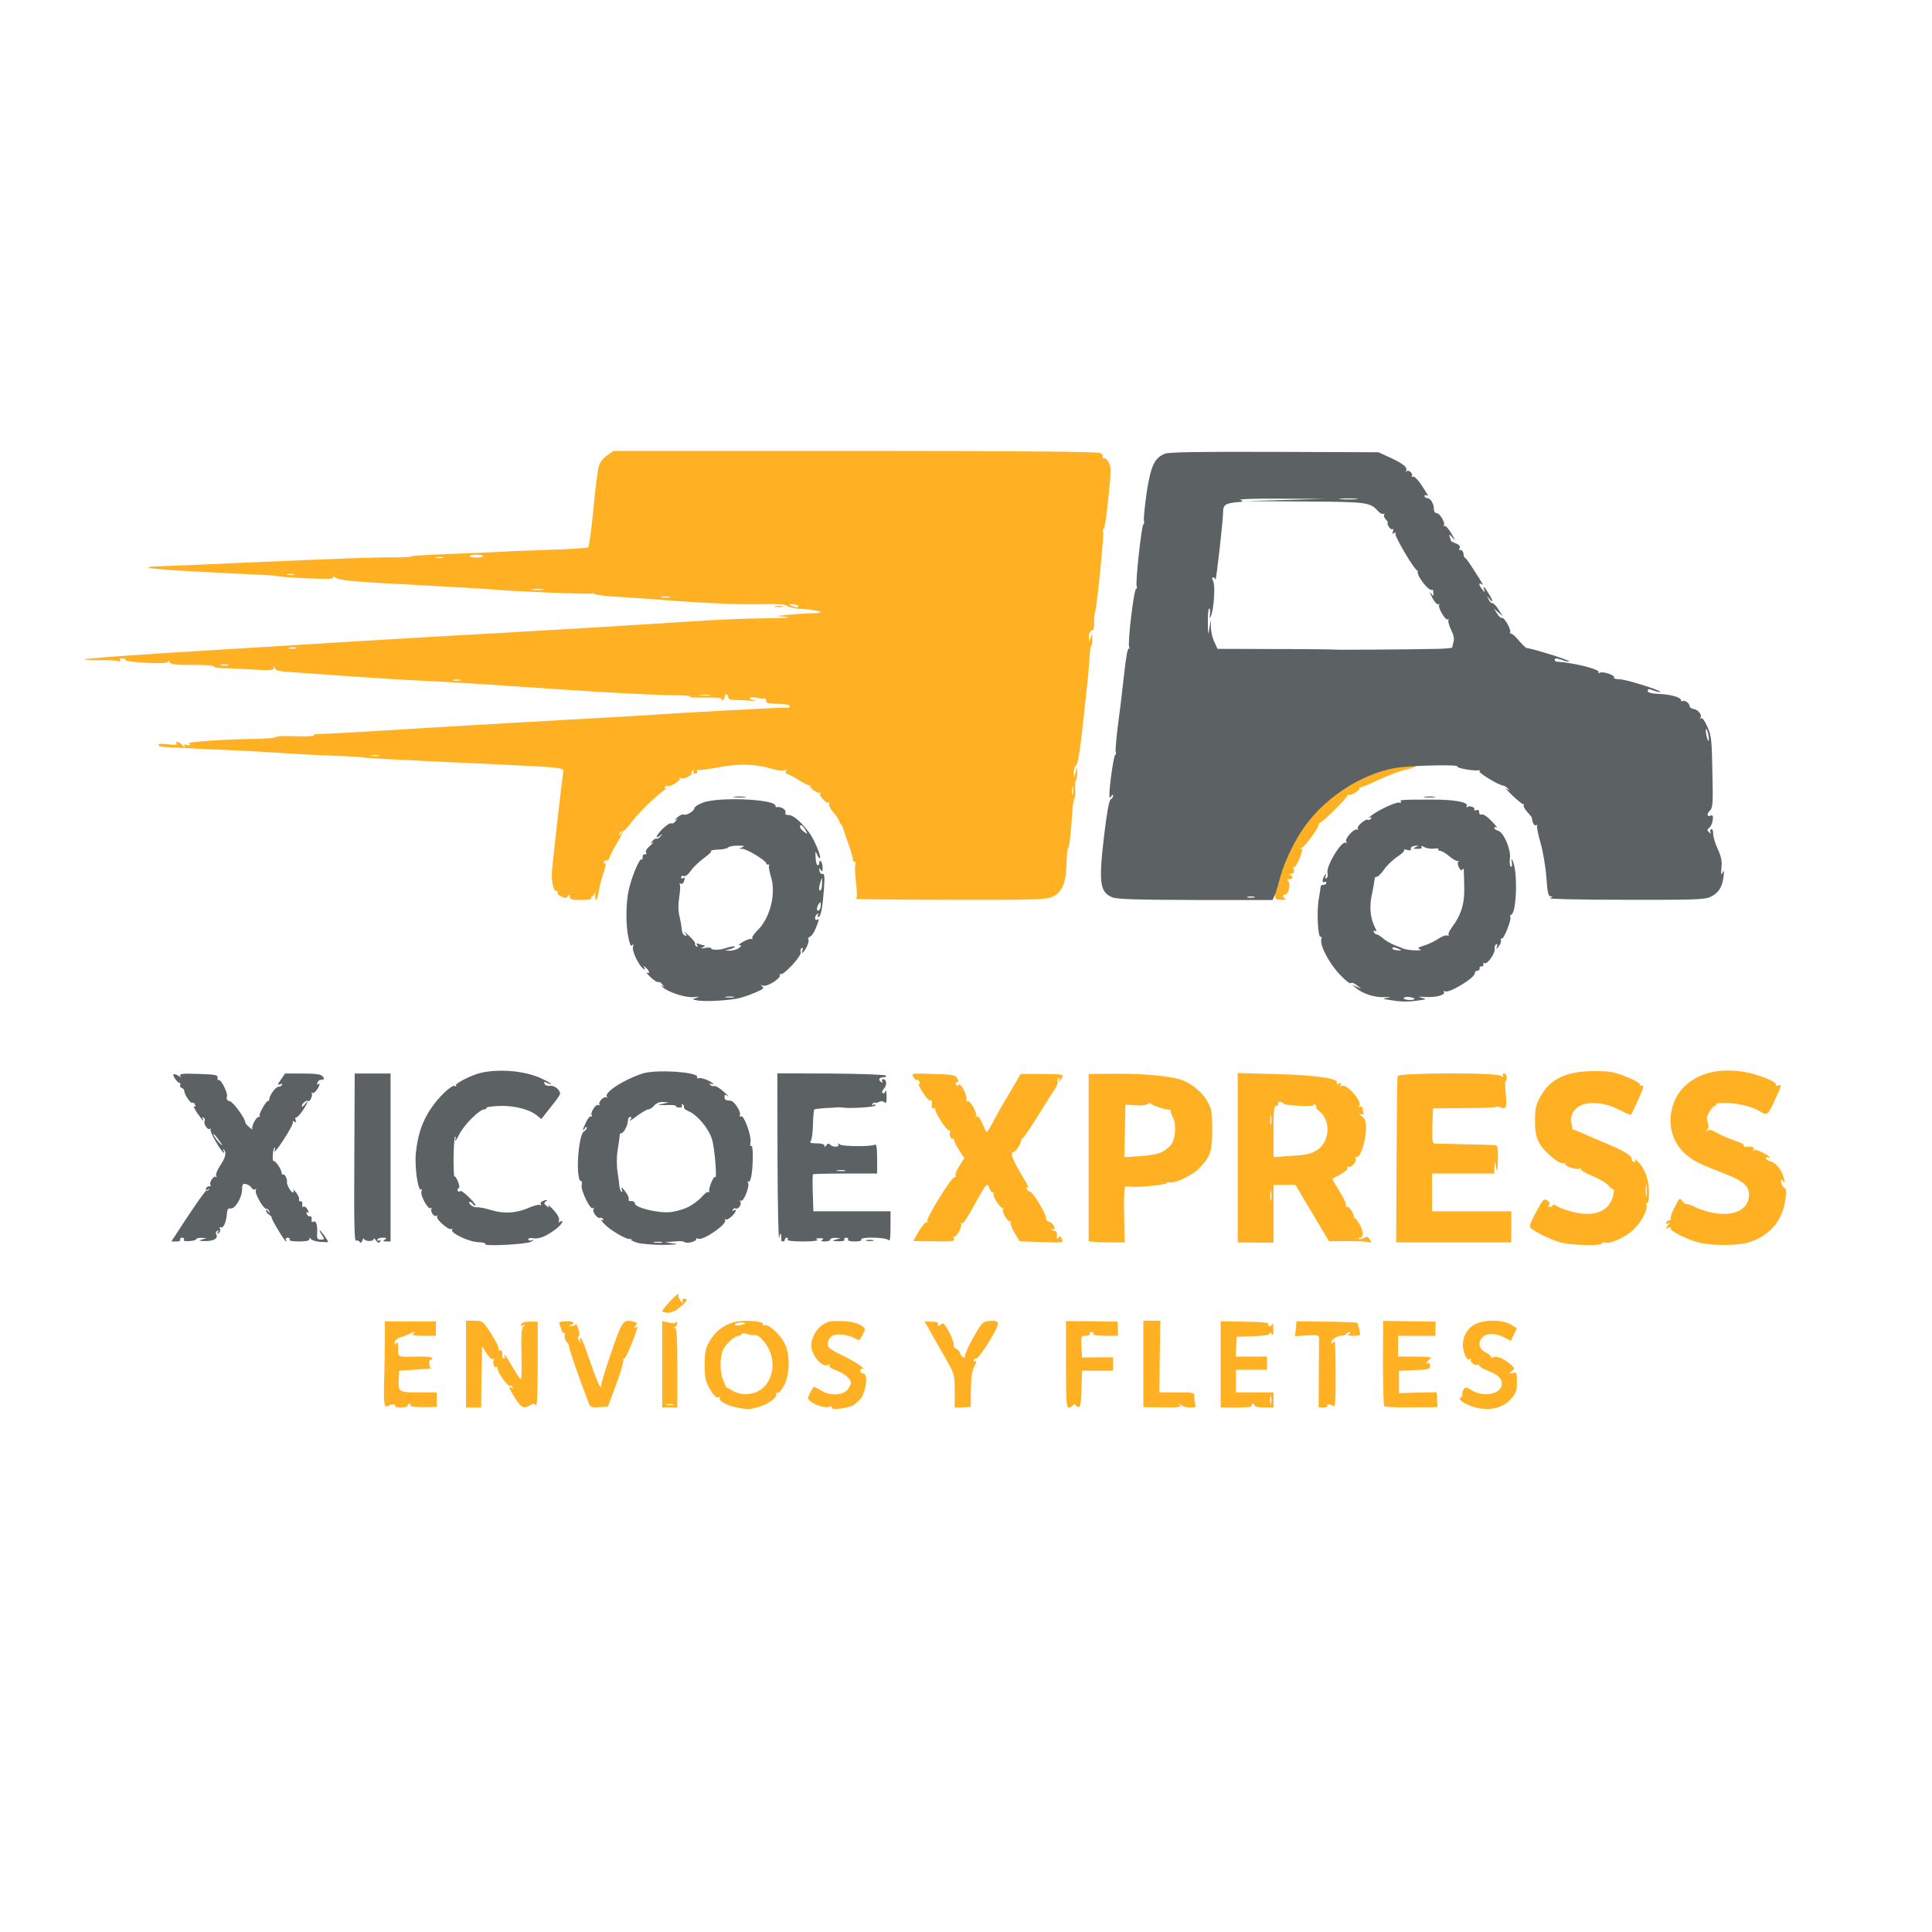 <?xml version="1.0" encoding="utf-8"?>
<!DOCTYPE svg PUBLIC "-//W3C//DTD SVG 1.0//EN" "http://www.w3.org/TR/2001/REC-SVG-20010904/DTD/svg10.dtd">
<svg version="1.0" xmlns="http://www.w3.org/2000/svg" width="1024px" height="1024px" viewBox="0 0 1024 1024" preserveAspectRatio="xMidYMid meet">
 <g fill="#ffb123">
  <path d="M390.1 745.9 c-5 -1 -9.4 -3.5 -8.6 -4.9 0.3 -0.6 -0.1 -0.7 -0.9 -0.4 -1 0.4 -2.4 -1 -4.3 -4.3 -2.4 -4.2 -2.8 -5.8 -2.8 -12.8 0 -6.7 0.4 -8.7 2.5 -12.5 3.5 -6.2 9.6 -10.2 16.4 -10.8 6.4 -0.5 12.9 0.5 12.1 1.8 -0.3 0.6 0 0.7 0.8 0.4 2.1 -0.8 8.7 5.4 10.8 10.1 2.7 5.9 2.5 15.8 -0.4 21.5 -1.2 2.5 -2.8 4.4 -3.5 4.2 -0.8 -0.1 -1.1 0.1 -0.8 0.6 0.9 1.6 -4 5.3 -8.9 6.8 -5.3 1.5 -6 1.6 -12.4 0.3z m12.4 -8.9 c8.9 -5.5 9.3 -19.7 0.9 -27.6 -1.3 -1.2 -2.5 -2 -2.7 -1.7 -0.3 0.2 -2.1 0 -4.1 -0.5 -2.1 -0.6 -3.6 -0.7 -3.6 -0.1 0 0.5 -0.6 0.9 -1.4 0.9 -2 0 -6.5 3.8 -8.2 7.1 -2 3.9 -2 12.8 0 16.6 0.8 1.7 1.4 3.2 1.3 3.4 -0.1 0.2 0 0.3 0.1 0.2 0.2 -0.1 1.8 0.7 3.5 1.8 4.1 2.5 10.1 2.4 14.2 -0.1z m-7.6 -35.6 c0.2 -0.2 -0.7 -0.4 -2.2 -0.4 -1.4 0 -2.9 0.5 -3.2 1 -0.6 1 4.2 0.4 5.4 -0.6z"/>
  <path d="M441 746.1 c0 -0.7 -0.5 -0.9 -1.1 -0.6 -1.6 1 -7.1 -0.3 -9.8 -2.4 -2.2 -1.7 -2.3 -1.9 -0.7 -4.9 0.9 -1.8 1.9 -3.2 2.1 -3.2 0.2 0 1.9 0.9 3.7 2 4.6 2.8 11.1 2.7 13.8 -0.2 1.1 -1.2 2 -3 2 -3.9 0 -2.2 -4 -5.4 -8.6 -6.9 -2 -0.7 -3.1 -1.6 -2.8 -2.2 0.4 -0.6 0.2 -0.8 -0.4 -0.4 -3.1 1.9 -9.2 -4.9 -9.2 -10.3 0 -3.9 2.8 -9 6.2 -11.1 2.7 -1.7 4.6 -2 10.3 -1.8 4.6 0.2 7.9 1 9.7 2.2 2.7 1.7 2.7 1.8 1 5.1 -1.6 3.2 -1.8 3.3 -3.9 1.9 -1.3 -0.8 -4.2 -1.7 -6.5 -2 -5 -0.6 -7.6 0.9 -8 4.6 -0.3 2.2 0.6 2.9 7.9 6.5 4.5 2.2 9 4.9 10 5.9 1 1 1.2 1.6 0.6 1.2 -0.8 -0.4 -1.3 -0.1 -1.3 0.8 0 0.9 0.7 1.6 1.6 1.6 2.7 0 1.4 10.3 -1.7 13.6 -3.2 3.4 -4.5 4.1 -10.1 4.9 -3.4 0.5 -4.8 0.4 -4.8 -0.4z"/>
  <path d="M782.5 746.1 c-4.9 -1.2 -10 -4.2 -8.6 -5.1 0.7 -0.4 1.2 -1 1.2 -1.4 -0.2 -1.4 0 -2.2 0.8 -3.4 0.6 -1.1 1.5 -0.9 4.2 0.7 6.4 3.9 15.9 1.9 15.9 -3.4 0 -3.1 -2 -4.9 -7.5 -7 -2.5 -1 -4.5 -2.2 -4.5 -2.8 0 -0.6 -0.3 -0.7 -0.6 -0.4 -1.1 1 -4.5 -1.3 -3.8 -2.5 0.4 -0.6 0.3 -0.8 -0.3 -0.5 -1.6 1 -3.1 -1.4 -3.8 -5.8 -0.8 -5.3 1.9 -10.4 6.5 -12.7 4.9 -2.5 14.5 -2.4 18.7 0.2 l3.3 2 -1.6 3.3 -1.6 3.4 -3.6 -1.9 c-4.7 -2.4 -9.4 -2.3 -11.6 0.1 -2.6 2.9 -1.7 6.3 2.2 8.1 1.8 0.9 2.9 2 2.5 2.5 -0.4 0.4 -0.2 0.5 0.5 0.1 2 -1.2 5.7 0.1 9.2 3 2.9 2.5 3 2.7 1.3 4.1 -1.7 1.4 -1.7 1.4 0.5 1 2.1 -0.5 2.2 -0.2 2.2 4.9 0 4.5 -0.5 5.9 -3 8.7 -4.2 4.9 -11 6.6 -18.5 4.8z"/>
  <path d="M204.4 745.3 c-0.8 -0.3 -1.1 -4.2 -0.8 -13.1 0.2 -7 0.4 -17 0.4 -22.2 l0 -9.6 13.5 0 13.5 0 0 3.8 0 3.8 -6.7 0 c-4.8 0 -6.4 -0.3 -5.3 -1 1.9 -1.2 0.6 -1.3 -1.8 -0.1 -0.9 0.5 -3 1.3 -4.7 1.8 -1.8 0.5 -3.1 1.6 -3.3 2.8 -0.3 1.7 -0.1 1.7 0.7 0.5 0.8 -1.1 1.1 -0.5 1.1 2.8 0 4.7 -0.7 4.5 11.3 4.2 4.4 -0.1 6.7 0.3 6.7 1 0 0.6 -0.3 0.9 -0.7 0.7 -0.5 -0.3 -0.8 0.6 -0.8 1.9 0 1.3 0.5 2.5 1 2.6 0.6 0.1 -3 0.4 -7.9 0.7 l-9 0.6 -0.2 3.5 c-0.5 7.9 -0.3 8 10.5 8 l9.6 0 0 3.9 0 3.8 -7.3 0.1 c-4.2 0 -7 -0.3 -6.7 -0.9 0.4 -0.5 0.1 -0.9 -0.4 -0.9 -0.6 0 -1.1 0.5 -1.1 1 0 0.6 -1.6 1 -3.6 1 -1.9 0 -3.3 -0.4 -3 -0.9 0.6 -1 -2.6 -1 -3.4 0 -0.3 0.3 -1 0.4 -1.6 0.2z"/>
  <path d="M247 723 l0 -23 4.4 0 c4.4 0 4.5 0.1 8.8 6.7 2.4 3.7 4.2 7.3 4 8 -0.2 0.7 0.3 1.2 1 1.1 0.8 -0.2 1.2 0.5 1 2 -0.2 1.2 0.2 2.2 0.8 2.2 0.6 0 0.8 -0.4 0.5 -1 -0.3 -0.5 -0.4 -1 -0.1 -1 0.3 0 2.2 2.9 4.3 6.5 2 3.6 4 6.5 4.4 6.5 0.3 0 0.5 -5.9 0.3 -13.2 -0.3 -9.4 0 -13.5 0.9 -14.6 1 -1.3 0.9 -1.4 -0.2 -0.8 -0.9 0.6 -1.2 0.5 -0.9 -0.5 0.3 -0.9 2 -1.4 4.6 -1.4 l4.2 0 0 23 c0 15 -0.4 22.5 -1 21.5 -0.8 -1.2 -1.3 -1.3 -3 -0.2 -3.3 2 -4.7 1.4 -7.9 -3.6 -3.3 -5.1 -3.8 -6.8 -1.9 -5.6 0.7 0.4 0.8 0.3 0.4 -0.5 -0.4 -0.6 -1.1 -0.9 -1.5 -0.6 -1 0.5 -6.4 -7.3 -6.4 -9.2 0 -0.7 -0.4 -1 -0.8 -0.8 -1 0.7 -2 -2.5 -1.2 -3.7 0.3 -0.6 0.1 -0.8 -0.4 -0.5 -0.6 0.4 -2.2 -1 -3.5 -3.1 l-2.3 -3.7 -0.3 16.3 -0.2 16.2 -4 0 -4 0 0 -23z"/>
  <path d="M311.9 743.3 c-4.9 -12.7 -10.8 -29.7 -10.4 -30.1 0.2 -0.2 -0.3 -1.1 -1.1 -2 -0.9 -0.8 -1.3 -2.3 -1.1 -3.4 0.3 -1 0.2 -1.6 -0.3 -1.3 -0.4 0.3 -1 -0.3 -1.3 -1.3 -0.2 -0.9 -0.8 -2.4 -1.1 -3.2 -0.5 -1.3 0.2 -1.6 3.4 -1.7 4 -0.2 5.5 1.2 2.3 2 -1.4 0.4 -1.2 0.5 0.5 0.6 1.2 0 2.2 -0.5 2.3 -1.1 0 -0.7 0.6 0.3 1.3 2.2 0.8 2.2 0.9 3.7 0.3 4.1 -0.6 0.4 -0.5 1.4 0.3 2.5 1 1.6 1.1 1.6 0.6 0.2 -0.3 -1 -0.2 -1.8 0.2 -1.8 0.4 0 2.7 5.9 5.1 13 2.4 7.2 4.8 13 5.3 13 0.5 0 0.7 -0.3 0.5 -0.7 -0.3 -0.5 2.1 -8.2 5.2 -17.3 6 -17.3 6.5 -17.9 11.8 -16.5 2.2 0.5 2.3 0.8 1.1 2.2 -0.9 1.2 -0.9 1.5 0 0.9 1.7 -1 1.6 -0.9 -2.1 8.8 -1.9 4.7 -3.7 8.3 -4.2 7.9 -0.4 -0.5 -0.5 -0.3 -0.1 0.4 0.3 0.6 -1.4 6.5 -3.8 13 l-4.4 11.8 -4.6 0.3 c-4.2 0.3 -4.7 0.1 -5.7 -2.5z"/>
  <path d="M351 723.1 l0 -22.9 3.5 0.8 c2.3 0.5 3.6 0.4 3.9 -0.4 0.2 -0.6 0.5 -0.3 0.5 0.6 0.1 0.9 -0.5 1.9 -1.1 2.1 -1 0.4 -1 0.6 0 0.6 0.9 0.1 1.2 5 1.2 21.1 l0 21 -4 0 -4 0 0 -22.9z m5.8 21.2 c-1 -0.2 -2.6 -0.2 -3.5 0 -1 0.3 -0.2 0.5 1.7 0.5 1.9 0 2.7 -0.2 1.8 -0.5z"/>
  <path d="M506 737.2 c0 -8.7 -0.1 -8.9 -4.8 -17.2 -2.7 -4.7 -6.2 -11 -8 -14 l-3.1 -5.6 3.7 0.1 c2.7 0 3.6 0.4 3.4 1.4 -0.2 1.1 0 1.2 1.1 0.3 1.1 -1 1.7 -0.9 2.4 0 2.1 2.6 5.4 9.9 4.8 10.8 -0.3 0.5 0.4 1.4 1.5 2 1.1 0.6 2 1.7 2 2.4 0 0.8 0.7 1.6 1.4 1.9 0.9 0.4 1.3 0.1 1.1 -0.6 -0.2 -0.7 1.7 -5 4.3 -9.7 4.3 -7.6 5.1 -8.5 8 -8.8 6.6 -0.7 6.6 0.6 0.6 10.6 -3 5 -6.2 9.2 -7 9.2 -0.7 0 -1.4 0.5 -1.4 1.1 0 0.5 0.5 0.7 1.1 0.3 0.6 -0.3 0.3 0.9 -0.6 2.7 -1.3 2.3 -1.8 6 -1.9 12.4 l-0.1 9.2 -4.2 0.2 -4.3 0.1 0 -8.8z"/>
  <path d="M565 723.1 l0 -22.9 13.7 0.1 13.7 0.2 0.1 3.8 0.1 3.7 -6.8 0 c-4.4 0 -6.7 -0.4 -6.3 -1 0.3 -0.5 -0.1 -1 -1 -1 -0.9 0 -1.3 0.5 -1 1 0.4 0.6 -0.5 1 -2 1 -2.5 0 -2.6 0.1 -2.3 5.8 l0.3 5.7 8.3 -0.1 8.2 0 0 3.5 0 3.6 -8.2 0 -8.3 0 -0.3 9.8 c-0.3 9.5 -0.7 10.8 -2.9 8.6 -0.8 -0.8 -1.3 -0.8 -1.7 0 -0.4 0.6 -1.4 1.1 -2.2 1.1 -1.2 0 -1.4 -3.6 -1.4 -22.9z"/>
  <path d="M606 722.9 l0 -22.9 4.5 0 4.5 0 -0.3 19 -0.2 19 9.3 0 c9.1 0 9.2 0 9.2 2.4 0 1.3 0.3 3.1 0.6 4 0.5 1.3 -0.1 1.6 -2.8 1.6 -1.9 0 -4 -0.6 -4.7 -1.2 -1.1 -1.1 -1.2 -1 -0.7 0 0.6 1 -1.3 1.3 -9.3 1.1 l-10.1 -0.1 0 -22.9z"/>
  <path d="M647 723.1 l0 -22.8 12.8 0.2 c9 0.1 12.6 0.5 12.4 1.3 -0.3 1.6 1.5 1.5 2.1 0 0.3 -0.7 0.6 0.5 0.6 2.7 0.1 2.9 -0.2 3.6 -0.9 2.5 -0.6 -0.9 -1 -1 -1 -0.3 0 0.8 -2.7 1.3 -8.7 1.5 l-8.8 0.3 -0.3 5.3 -0.3 5.2 8.3 0 8.3 0 0 3.5 0 3.5 -8.2 0 -8.3 0 0 6 0 6 10 0 10 0 0 4 0 4 -5 0 c-2.7 0 -5 -0.4 -5 -1 0 -0.5 -0.5 -1 -1.1 -1 -0.5 0 -0.7 0.5 -0.4 1 0.4 0.6 -2.5 1 -7.9 1 l-8.6 0 0 -22.9z m26.7 17.2 c-0.3 -1 -0.5 -0.2 -0.5 1.7 0 1.9 0.2 2.7 0.5 1.8 0.2 -1 0.2 -2.6 0 -3.5z"/>
  <path d="M699 728.3 c0.1 -9.8 0.1 -18.5 0.1 -19.3 -0.1 -1.3 -1.2 -1.5 -6.4 -1.2 l-6.3 0.4 0.4 -4 0.4 -3.9 15.9 0.2 c8.8 0.1 16.1 0.4 16.3 0.6 0.2 0.2 0.7 1.9 1.1 3.7 0.7 3.2 0.6 3.2 -3.2 3.2 -2.8 0 -3.4 -0.3 -2.3 -1 0.9 -0.6 1 -1 0.3 -1 -0.6 0 -1.5 0.5 -1.8 1 -0.3 0.6 -1.6 1 -2.9 1 -1.3 0 -3.1 0.9 -4.1 2 -1 1.1 -1.3 2 -0.7 2 0.6 0 1.3 -0.6 1.5 -1.2 0.3 -0.7 0.6 6.9 0.6 17 0.1 14.4 -0.2 18.2 -1.1 17.5 -1.9 -1.1 -3.9 -1.3 -3.2 -0.2 0.3 0.5 -0.7 0.9 -2.1 0.9 l-2.6 0 0.1 -17.7z"/>
  <path d="M733.7 745.3 c-0.4 -0.4 -0.7 -10.7 -0.7 -22.9 l0.1 -22.3 13.9 0.2 13.9 0.2 -0.1 3.7 0 3.8 -9.9 0 -9.9 0 0 5.5 0 5.5 9.3 0 c7.9 0.1 8.9 0.3 7.5 1.4 -1.9 1.4 -2.5 3.2 -0.8 2.1 0.6 -0.3 1 0.3 1 1.4 0 1.8 -0.7 2 -8.2 2.3 l-8.3 0.3 0 5.9 0 6 10 -0.3 10 -0.2 0.2 3.9 0.2 4 -13.7 0.1 c-7.6 0.1 -14.1 -0.1 -14.5 -0.6z"/>
  <path d="M351 694.9 c0 -1 7.4 -8.9 8.3 -8.9 0.5 0 0.6 0.3 0.3 0.8 -0.2 0.4 0.3 1.6 1.1 2.7 1 1.3 1.4 1.4 1 0.4 -0.3 -0.9 0.1 -1.6 0.9 -1.6 2.3 0 1.6 1.4 -2.3 4.6 -2.5 2.1 -4.7 3 -6.5 2.9 -1.6 -0.1 -2.8 -0.5 -2.8 -0.9z"/>
  <path d="M827.5 658.6 c-5 -1.2 -14.7 -6 -16.4 -8 -0.6 -0.7 0.6 -3.8 3.1 -8.3 3.5 -6.5 4.1 -7.1 5.8 -6.1 1.3 0.8 1.6 1.6 1 2.3 -0.7 0.8 -0.5 1.2 0.5 1.2 0.8 0 1.5 -0.5 1.5 -1 0 -0.5 1.1 -0.2 2.5 0.7 1.3 0.9 5.4 2.3 8.9 3.1 11.2 2.6 18.7 -0.7 20.6 -8.9 0.4 -2.1 0.6 -3.5 0.3 -3.2 -0.3 0.2 -1.5 -0.6 -2.7 -2 -1.1 -1.3 -5.1 -3.7 -8.8 -5.2 -3.8 -1.6 -6.5 -3.2 -6 -3.7 0.4 -0.4 0.1 -0.5 -0.6 -0.1 -1.5 0.9 -8.3 -1.4 -7.6 -2.6 0.3 -0.4 -0.1 -0.5 -0.9 -0.3 -2.1 0.9 -10.5 -6.2 -12.9 -10.8 -1.7 -3.2 -2.2 -6 -2.2 -11.7 0 -6.5 0.4 -8.3 2.9 -12.9 5.1 -9.3 13.8 -13.4 28.5 -13.4 8.2 0 10.5 0.4 17 3 4.1 1.6 7.4 3.5 7.3 4.1 -0.2 0.6 0.4 0.9 1.2 0.6 1 -0.4 0.3 2 -2.1 7.3 -2 4.3 -3.8 8 -4 8.2 -0.2 0.2 -2.5 -0.8 -5.2 -2.2 -10.5 -5.7 -21.6 -5.4 -25.3 0.6 -1.1 1.9 -1.6 4 -1.2 5.2 0.3 1.1 0.6 2.5 0.6 3.2 0 0.7 0.3 1.1 0.6 1.1 0.3 -0.1 2.6 0.8 5.1 1.9 2.5 1.2 7.9 3.5 12 5.2 9.2 3.8 14.1 6.7 13.8 8.2 -0.2 0.6 0.3 1.4 1.1 1.7 0.9 0.3 1.1 0 0.6 -0.9 -0.5 -0.8 0.1 -0.6 1.3 0.5 3.8 3.3 6.2 9.7 6.2 16.5 0 3.5 -0.4 6 -0.9 5.7 -0.5 -0.4 -0.7 0.2 -0.4 1.3 0.6 2.5 -2.8 8.9 -6.9 12.8 -3.9 3.8 -12.2 7.7 -14.9 7 -1 -0.3 -1.9 -0.1 -1.9 0.4 0 1.3 -15.6 1 -21.5 -0.5z m45.2 -30.3 c-0.2 -1.6 -0.4 -0.3 -0.4 2.7 0 3 0.2 4.3 0.4 2.8 0.2 -1.6 0.2 -4 0 -5.5z"/>
  <path d="M900.5 658.6 c-6.3 -1.6 -15.8 -6.4 -15 -7.6 0.4 -0.6 -0.2 -0.7 -1.2 -0.3 -1.6 0.6 -1.7 0.5 -0.3 -1.2 1.1 -1.4 1.2 -1.7 0.1 -1.1 -0.9 0.6 -1.2 0.5 -0.9 -0.5 0.3 -0.8 1.1 -1.3 1.7 -1.1 0.7 0.1 1 -0.2 0.6 -0.7 -0.3 -0.6 0.6 -3.4 2.1 -6.3 2.5 -4.9 2.7 -5.1 4.1 -3.2 0.8 1 1.9 1.8 2.4 1.6 0.5 -0.1 2.6 0.6 4.7 1.7 2.1 1.1 6.4 2.4 9.6 3 10.9 2 18.6 -2 18.6 -9.6 0 -4.8 -3.1 -7.4 -13.1 -11.3 -12.8 -4.9 -16.6 -6.8 -20.4 -10.2 -7.2 -6.3 -9.8 -15.7 -7 -25.3 4 -14 18.9 -21.4 37.2 -18.5 7.6 1.2 17.9 5.2 17.6 6.8 -0.2 0.6 0.4 0.9 1.2 0.6 2 -0.8 2 -0.6 -1.6 7.2 -3.5 7.9 -4.4 8.8 -7.3 6.9 -4.1 -2.7 -11.2 -4.6 -17.8 -4.9 -3.7 -0.1 -6.5 0.1 -6.2 0.6 0.3 0.4 0 0.8 -0.6 0.8 -0.5 0 -1.9 1.4 -2.9 3.1 -1.5 2.4 -1.7 3.8 -1 5.7 0.7 1.7 0.6 2.9 -0.3 4.1 -1 1.3 -1 1.4 0.1 0.5 1 -0.9 2.3 -0.6 5.4 1.2 2.3 1.3 6.6 3.1 9.4 4 2.9 0.9 5 2.1 4.7 2.6 -0.3 0.5 0 0.9 0.7 0.7 3.2 -0.4 5 0.1 4.3 1.3 -0.4 0.7 -0.3 0.8 0.5 0.4 1 -0.7 8.1 2.9 8.1 4 0 0.3 -0.4 0.2 -1 -0.1 -0.5 -0.3 -1 -0.2 -1 0.4 0 0.6 1.1 1.3 2.5 1.7 2.9 0.7 6.1 4.8 7 9 0.5 2.2 0.4 2.5 -0.4 1.4 -0.9 -1.3 -1.1 -1.2 -1.1 0.4 0 1 0.7 2.4 1.6 3 1.3 1 1.4 2.1 0.5 7.5 -1.7 10.7 -8.7 18.4 -19.4 21.6 -6 1.8 -19.2 1.8 -26.2 0.1z"/>
  <path d="M548.5 658.2 l-8.1 -0.3 -2.7 -4.5 c-1.5 -2.5 -2.4 -5.1 -2.1 -5.7 0.4 -0.7 0.4 -0.9 -0.1 -0.5 -1.1 1.1 -4.7 -5 -3.9 -6.5 0.4 -0.7 0.3 -0.9 -0.1 -0.5 -0.9 0.9 -5.6 -6.3 -4.9 -7.4 0.3 -0.5 0.1 -0.8 -0.5 -0.8 -0.5 0 -1.3 -0.9 -1.6 -2 -0.3 -1.1 -1 -2 -1.5 -2 -0.5 0 -3.4 4.7 -6.5 10.5 -3.4 6.4 -6.1 10.3 -6.7 9.9 -0.6 -0.4 -0.8 -0.2 -0.4 0.4 0.8 1.3 -2.8 7.5 -3.8 6.5 -0.4 -0.4 -0.4 0.1 0 1 0.6 1.7 -0.2 1.8 -10.5 1.6 l-11.1 -0.1 3 -5.2 c1.6 -2.8 3.5 -5 4.1 -4.8 0.6 0.1 0.8 -0.2 0.4 -0.7 -0.8 -1.3 12.7 -23.1 14.3 -23.1 0.7 0 1 -0.5 0.7 -1.1 -0.4 -0.5 0.5 -2.8 2 -5 l2.6 -4.1 -2.7 -4.1 c-1.5 -2.3 -2.7 -4.7 -2.7 -5.4 0 -0.7 -0.4 -1 -0.8 -0.8 -0.9 0.6 -2.1 -2.4 -1.3 -3.6 0.3 -0.5 0.1 -0.8 -0.5 -0.7 -1.3 0.4 -8.1 -10.3 -7.4 -11.6 0.3 -0.5 0.1 -0.6 -0.5 -0.2 -1.2 0.7 -1.6 -0.5 -1.3 -3.3 0.2 -0.7 -0.2 -1 -0.7 -0.7 -0.6 0.3 -2.4 -1.7 -4.2 -4.5 -1.7 -2.8 -2.6 -4.8 -2.1 -4.4 0.7 0.3 0.8 0 0.5 -0.9 -0.3 -0.9 -0.9 -1.4 -1.3 -1.2 -0.4 0.3 -1.3 -0.4 -2 -1.6 -1.2 -1.9 -1.1 -2 10.4 -1.6 8.9 0.2 11.8 0.6 12.5 1.8 1.3 2 1.3 3.3 0 2.5 -0.6 -0.3 -0.7 0.1 -0.3 1 0.4 1.2 0.8 1.4 1.3 0.4 1 -1.5 4.9 6 4.2 8 -0.3 0.8 0 1.1 0.6 0.7 1.3 -0.8 5.5 6.8 4.4 7.9 -0.4 0.5 -0.2 0.5 0.5 0.2 0.7 -0.4 1.8 1 3 3.8 1 2.5 2 4.5 2.3 4.5 0.3 0 1.6 -2.1 3 -4.7 1.3 -2.7 5.2 -9.6 8.7 -15.4 l6.3 -10.7 11.5 0 c10.9 0.1 11.4 0.2 10.4 1.9 -0.5 1.1 -1.2 1.9 -1.5 1.9 -0.3 0 -0.2 -0.5 0.2 -1.2 0.4 -0.7 0.3 -0.8 -0.5 -0.4 -0.6 0.4 -0.9 1.2 -0.5 1.7 0.3 0.6 -0.5 2.7 -1.9 4.7 -1.3 2 -5.6 8.7 -9.4 14.9 -3.9 6.2 -7.2 11 -7.5 10.8 -0.3 -0.3 -0.5 0.1 -0.5 0.8 0 1.7 -3.4 6.8 -4.2 6.3 -0.4 -0.3 -0.7 0.5 -0.7 1.7 0 1.2 2.2 5.7 4.9 10.1 2.6 4.3 4.3 7.5 3.6 7.1 -0.7 -0.5 -1 -0.3 -0.7 0.6 0.3 0.8 1 1.4 1.6 1.4 1.5 0 8.4 11.3 8.6 14 0 1.1 0.7 2 1.4 2 1.3 0 3.2 2.3 3.2 3.8 0 0.5 -0.6 0.5 -1.2 0.1 -0.8 -0.4 -1 -0.3 -0.5 0.2 0.5 0.5 1.4 0.9 2 0.9 0.7 0 1.1 1.2 0.9 2.5 -0.1 1.8 0 2.1 0.7 1.1 0.7 -1.1 1.1 -1 1.9 0.5 1.1 2.1 0.9 2.2 -14.3 1.6z"/>
  <path d="M579.8 658.2 l-2.8 -0.3 0 -44.4 0 -44.3 13.3 -0.1 c16.7 -0.2 31.7 1.4 37.1 3.7 5.7 2.6 10.3 6.7 12.9 11.6 1.9 3.5 2.2 5.7 2.2 14.6 0 11.4 -1 14.2 -7.2 20.5 -3.5 3.5 -12.8 7.9 -15.4 7.2 -1 -0.3 -1.7 -0.1 -1.4 0.3 0.5 0.8 -14 2.4 -18.5 2 -1.4 -0.1 -2.9 -0.2 -3.5 -0.1 -0.6 0.1 -0.9 5.5 -0.7 14.8 l0.3 14.8 -6.8 0 c-3.7 0 -8 -0.1 -9.5 -0.3z m35.8 -47.5 c1.6 -0.8 3.8 -2.4 4.8 -3.6 2.6 -2.9 3.3 -10.9 1.3 -14.8 -0.9 -1.7 -1.4 -3.3 -1.2 -3.5 0.3 -0.3 -0.1 -0.5 -0.7 -0.6 -3.9 -0.4 -10.7 -2.9 -10.1 -3.7 0.4 -0.5 0 -0.3 -0.9 0.4 -1.1 0.8 -3.7 1.2 -7 0.9 l-5.3 -0.3 -0.3 13.9 -0.3 13.9 8.4 -0.5 c4.6 -0.3 9.6 -1.2 11.3 -2.1z"/>
  <path d="M656 613.6 l0 -44.9 21.3 0.6 c21 0.6 32.7 2.4 31.2 4.7 -0.4 0.6 0.1 0.7 1.1 0.3 1.3 -0.5 1.5 -0.3 0.9 0.7 -0.5 0.9 -0.4 1.1 0.3 0.6 2.7 -1.6 11.3 7.8 9.6 10.5 -0.4 0.8 -0.3 0.9 0.4 0.5 0.7 -0.4 1.2 -0.3 1.2 0.3 0 0.5 0.3 1.7 0.6 2.5 0.5 1.2 0.2 1.5 -1.2 1.1 -1.5 -0.5 -1.4 -0.3 0.4 1.1 1.8 1.3 2.2 2.6 2.2 6.8 -0.1 6.2 -3 15.2 -4.8 14.8 -0.8 -0.1 -1 0.2 -0.7 0.8 0.8 1.4 -2.4 5.2 -3.7 4.4 -0.4 -0.3 -0.7 0 -0.6 0.7 0.2 1 -2.3 2.8 -8 5.6 -0.2 0 1.5 3.1 3.8 6.7 2.3 3.7 3.8 7.1 3.4 7.7 -0.4 0.8 -0.3 0.9 0.4 0.5 1.1 -0.7 4.5 4.6 3.7 5.8 -0.3 0.3 -0.2 0.4 0.2 0.1 0.3 -0.3 1.6 1.1 2.8 3.2 2.2 3.5 2.3 7.3 0.2 7.3 -0.6 0 -0.8 0.3 -0.5 0.6 0.4 0.3 1.5 0.1 2.7 -0.5 1.7 -0.9 2.2 -0.8 3.2 1 0.8 1.6 0.8 2 -0.1 1.4 -0.7 -0.4 -5.8 -0.7 -11.4 -0.7 l-10.2 0.1 -8.9 -14.9 -8.9 -15 -5.8 0 -5.8 0 0 15.3 0 15.3 -9.5 0 -9.5 -0.1 0 -44.9z m17.7 18.2 c-0.2 -1.3 -0.4 -0.5 -0.4 1.7 -0.1 2.2 0.1 3.2 0.4 2.3 0.2 -1 0.2 -2.8 0 -4z m24.5 -22.3 c6.6 -4.4 7.3 -15.6 1.3 -20.3 -1.3 -1.1 -2.2 -2.2 -1.9 -2.5 0.3 -0.3 0 -0.8 -0.7 -1.3 -0.7 -0.4 -1 -0.3 -0.6 0.2 0.3 0.5 -2.9 0.8 -7.6 0.5 -4.5 -0.2 -8.3 -0.7 -8.5 -1.2 -0.2 -0.5 -1 -0.9 -1.8 -0.9 -0.9 0 -1.2 0.5 -0.9 1 0.3 0.6 -0.1 1 -0.9 1 -1.4 0 -1.6 2 -1.6 13.6 l0 13.7 9.8 -0.7 c7.9 -0.5 10.4 -1.1 13.4 -3.1z m-24.5 -17.7 c-0.2 -1.3 -0.4 -0.5 -0.4 1.7 -0.1 2.2 0.1 3.2 0.4 2.3 0.2 -1 0.2 -2.8 0 -4z"/>
  <path d="M740.2 615 c0.1 -23.9 0.3 -44.1 0.6 -44.7 0.6 -1.7 51.3 -1.9 54.4 -0.2 1.5 0.8 1.9 0.8 1.4 0 -0.4 -0.6 -0.1 -1.1 0.6 -1.1 0.8 0 1.4 0.9 1.4 2 0 1.1 -0.3 2 -0.6 2 -0.3 0 -0.3 2.6 0 5.8 0.8 8.1 0.4 9.3 -2.5 8.2 -1.2 -0.5 -2.5 -0.6 -2.8 -0.3 -0.3 0.3 -7.9 0.6 -16.9 0.6 l-16.3 0.2 -0.3 9.3 c-0.2 8.2 -0.1 9.2 1.5 9.3 1 0 7.9 0.2 15.3 0.4 7.4 0.1 14.5 0.3 15.8 0.4 2.1 0.1 2.2 0.5 2.1 7.9 -0.1 6 -0.3 6.9 -0.9 4.2 l-0.7 -3.5 -0.2 3.3 -0.1 3.2 -16.5 0 -16.5 0 0 10 0 10 21 0 21 0 0 8.3 0 8.2 -30.5 0 -30.5 0 0.2 -43.5z"/>
  <path d="M302 475.3 c0 -1.5 -0.2 -1.5 -0.9 -0.4 -0.8 1.2 -1.4 1.3 -3.6 0.3 -1.4 -0.7 -2.3 -1.7 -2 -2.2 0.4 -0.6 0.1 -0.9 -0.6 -0.8 -1.6 0.4 -2.8 -5.4 -2.3 -11.1 1.1 -11.6 5.5 -49.8 5.9 -51.8 0.6 -2.5 0.3 -2.5 -37.5 -4.3 -51 -2.3 -67.6 -3.2 -68.8 -3.6 -0.7 -0.2 -8.1 -0.6 -16.5 -0.9 -8.4 -0.3 -21 -1 -28.2 -1.5 -7.1 -0.5 -20.4 -1.2 -29.5 -1.6 -9.1 -0.3 -17.6 -0.8 -19 -0.9 -1.4 -0.1 -5.3 -0.3 -8.7 -0.4 -3.8 0 -6.3 -0.5 -6.3 -1.2 0 -0.7 1.7 -0.9 5.1 -0.4 3.8 0.5 5 0.4 4.5 -0.4 -1.1 -1.7 1.7 -0.9 3.1 0.9 1.2 1.3 1.3 1.3 1 0 -0.2 -0.8 -0.2 -1.2 0 -0.7 0.3 0.4 1.2 0.7 2.1 0.7 1.4 0 1.4 -0.2 0.3 -0.9 -1.4 -0.9 18.8 -2.3 36.1 -2.5 5.4 -0.1 9.8 -0.5 9.8 -0.9 0 -0.5 4.7 -0.7 10.4 -0.5 5.7 0.2 10.2 0 9.9 -0.4 -0.2 -0.5 1.1 -0.8 2.9 -0.8 3.6 0 19.8 -0.9 78.8 -4.5 13.5 -0.8 36.9 -2.1 52 -3 15.1 -0.8 31.1 -1.7 35.5 -2 29.8 -2 78.7 -4.6 80.3 -4.4 2 0.3 3.3 -0.2 2.7 -1.1 -0.3 -0.5 -3.3 -1 -6.6 -1 -4.8 0 -5.9 -0.3 -5.9 -1.7 0 -0.9 -0.3 -1.4 -0.6 -1.1 -0.3 0.4 -1.9 0.2 -3.6 -0.3 -1.7 -0.4 -3.6 -0.5 -4.2 -0.1 -0.6 0.4 0.2 1 1.9 1.3 2 0.5 1.6 0.5 -1.4 0.3 -2.4 -0.2 -6.1 -0.4 -8.2 -0.4 -2.8 0 -3.9 -0.4 -3.9 -1.5 0 -0.8 -0.4 -1.5 -1 -1.5 -0.5 0 -1 0.7 -1 1.5 0 0.8 -0.5 1.5 -1.1 1.5 -0.5 0 -0.8 -0.3 -0.6 -0.7 0.3 -0.5 -3.8 -0.7 -9.1 -0.6 -5.4 0.1 -8.7 -0.1 -7.4 -0.5 1.3 -0.4 -4.3 -0.8 -12.5 -0.8 -8.1 -0.1 -32.1 -1.4 -53.3 -2.8 -48.1 -3.3 -64.2 -4.3 -80 -5 -6.9 -0.3 -21.5 -1.2 -32.5 -2 -11 -0.8 -24.8 -1.8 -30.7 -2.2 -8.7 -0.5 -10.8 -0.9 -11.1 -2.3 -0.4 -1.3 -0.5 -1.3 -0.6 -0.1 -0.1 1.3 -1.8 1.4 -11.8 0.8 -6.5 -0.3 -13.7 -0.7 -16.1 -0.7 -2.4 -0.1 -4.1 -0.5 -3.8 -0.9 0.3 -0.5 -4.7 -0.8 -11 -0.8 -8.7 0.1 -11.7 -0.2 -12.3 -1.3 -0.5 -0.8 -1 -0.9 -1.2 -0.3 -0.3 0.7 -4.1 0.9 -11.6 0.5 -6.2 -0.3 -11 -1 -10.7 -1.4 0.3 -0.5 -0.4 -0.9 -1.6 -0.9 -1.3 0 -1.9 0.4 -1.4 1.2 0.5 0.7 0.3 0.8 -0.6 0.3 -0.7 -0.4 -5.1 -0.7 -9.9 -0.6 -4.7 0.1 -8.3 0 -8.1 -0.3 0.8 -0.7 23.4 -2.4 77 -5.6 9.6 -0.6 24.5 -1.5 33 -2 40.9 -2.6 92.8 -5.6 110 -6.5 17.9 -1 75.3 -4.4 100.5 -6.1 13.2 -0.9 31.4 -1.7 40.5 -1.7 9.1 -0.1 14 -0.4 11 -0.7 l-5.5 -0.5 7.9 -0.8 c4.3 -0.4 9.7 -0.7 11.8 -0.7 7.1 0 3 -1.7 -5.3 -2.2 -4.6 -0.3 -8.4 -1 -8.8 -1.7 -0.5 -0.8 -4.8 -1.1 -14.7 -0.9 -11.7 0.3 -36.7 -0.9 -56.9 -2.7 -2.7 -0.2 -10.4 -0.7 -17 -1.1 -6.6 -0.4 -12.5 -1 -13.1 -1.5 -0.6 -0.5 -1.3 -0.6 -1.7 -0.3 -0.5 0.5 -41.1 -1.1 -51.5 -2.1 -2 -0.2 -8.9 -0.6 -15.2 -1 -6.3 -0.3 -14.4 -0.8 -18 -1 -3.6 -0.2 -15.9 -0.9 -27.5 -1.5 -15.3 -0.9 -21.6 -1.6 -23.4 -2.7 -1.4 -0.9 -2 -1 -1.6 -0.3 0.6 0.9 -2.7 1 -14.1 0.5 -8.2 -0.4 -15.2 -0.9 -15.6 -1.2 -0.4 -0.2 -4.7 -0.5 -9.5 -0.7 -4.8 -0.2 -20.1 -0.9 -34 -1.7 -24.2 -1.3 -31.4 -2.4 -18.1 -2.8 3.5 -0.1 21.6 -0.8 40.3 -1.7 56.8 -2.5 74.6 -3.1 83.7 -3 4.9 0 8.8 -0.2 8.8 -0.5 0 -0.3 9.1 -0.9 20.3 -1.3 11.1 -0.4 23.1 -0.9 26.7 -1.1 3.6 -0.3 15.3 -0.7 26.1 -1.1 10.8 -0.3 20.1 -0.9 20.6 -1.3 0.5 -0.3 1.8 -9.4 2.8 -20.1 1 -10.7 2.3 -21.1 2.9 -23 0.6 -2 2.5 -4.4 4.5 -5.7 l3.3 -2.3 128 0 c86.4 0 128.6 0.4 129.9 1.1 1.1 0.5 1.7 1.4 1.4 2 -0.4 0.5 -0.1 0.8 0.6 0.7 0.7 -0.2 1.9 1 2.7 2.5 1.2 2.4 1.1 5.1 -0.4 19.2 -0.9 9 -2 16.2 -2.5 16 -0.4 -0.3 -0.5 0.4 -0.2 1.5 0.5 2 -3.4 40.3 -4.4 43 -0.3 0.8 -0.5 3.1 -0.4 5.1 0.2 2.5 -0.3 3.8 -1.3 4.2 -1 0.4 -1.6 1.7 -1.5 3.4 l0.1 2.8 0.8 -2.5 c0.8 -2.4 0.8 -2.4 0.9 0.6 0.1 1.7 -0.2 3.3 -0.5 3.7 -0.4 0.3 -0.7 2.8 -0.9 5.4 -0.1 2.6 -0.5 7.5 -0.8 10.8 -0.4 3.3 -1.6 15 -2.8 26 -1.5 13.7 -2.6 20.3 -3.5 21.1 -0.8 0.6 -1.3 2.4 -1.3 4 l0.1 2.9 0.8 -3 0.8 -3 0.1 3.1 c0 1.7 -0.2 3.4 -0.6 3.8 -0.4 0.4 -0.6 2.5 -0.4 4.6 0.1 2.2 -0.1 4.4 -0.4 5.1 -0.4 0.6 -0.8 2.9 -1 5.2 -0.8 12.7 -1.8 21.6 -2.4 21.3 -0.3 -0.2 -0.7 3.4 -0.8 8 -0.2 10.2 -2.2 15.1 -7.3 17.6 -3.2 1.6 -7.9 1.8 -54.5 1.7 -28 0 -50.5 -0.3 -49.9 -0.5 0.7 -0.3 0.8 -2.7 0.2 -7.7 -0.5 -3.9 -0.8 -8.4 -0.5 -9.9 0.2 -1.5 0 -2.5 -0.5 -2.2 -0.4 0.3 -0.8 -0.3 -0.8 -1.3 0 -1 -1.2 -4.9 -2.6 -8.8 -1.3 -3.8 -2.6 -7.4 -2.7 -8 -0.1 -0.5 -0.5 -1.2 -0.9 -1.5 -0.3 -0.3 -0.8 -1.1 -1 -1.9 -0.2 -0.7 -1.5 -2.8 -3.1 -4.5 -1.5 -1.7 -2.5 -3.7 -2.2 -4.4 0.3 -0.7 0.1 -1.1 -0.4 -0.8 -1.1 0.7 -5.3 -3.9 -4.4 -4.8 0.5 -0.4 0.3 -0.6 -0.2 -0.4 -1.3 0.4 -5.6 -2.7 -5 -3.5 0.3 -0.4 0.2 -0.5 -0.1 -0.3 -0.3 0.2 -3.1 -1.1 -6.1 -3 -3.1 -1.9 -6.1 -3.4 -6.6 -3.4 -0.4 0 -0.5 -0.5 -0.1 -1.2 0.5 -0.8 0.2 -0.9 -0.9 -0.5 -0.9 0.3 -3.8 0 -6.4 -0.8 -8.6 -2.6 -17.3 -2.9 -28 -0.9 -5.4 1 -10.4 1.7 -11.2 1.5 -0.7 -0.1 -1 0.2 -0.6 0.8 0.3 0.6 -0.1 1.1 -1 1.1 -1 0 -1.3 -0.5 -0.9 -1.2 0.4 -0.7 0.3 -0.8 -0.5 -0.4 -0.6 0.4 -0.9 1.1 -0.6 1.5 0.6 1.1 -4.4 3.3 -5.8 2.5 -0.7 -0.4 -0.9 -0.4 -0.5 0.1 0.9 1 -4.9 4.8 -6.2 4 -0.5 -0.3 -1.2 0 -1.6 0.6 -0.5 0.8 -0.2 1 0.7 0.5 0.8 -0.4 0.1 0.3 -1.6 1.6 -5.7 4.3 -13.6 12.2 -17.1 17 -2 2.6 -4 4.7 -4.6 4.5 -0.6 -0.1 -1.3 0.5 -1.5 1.3 -0.4 1.3 -0.3 1.3 0.6 0 2.4 -3.4 0.9 0.3 -2.4 5.7 -1.9 3.2 -3.5 6.4 -3.5 7.1 0 0.6 -0.7 1.2 -1.5 1.2 -0.8 0 -1.5 0.5 -1.5 1.1 0 0.5 0.4 0.8 0.9 0.5 0.4 -0.3 0 2 -1.1 5.2 -1 3.1 -2.2 7.6 -2.5 10 -0.6 4.6 -2.1 5.8 -1.8 1.5 0.1 -1.6 0 -2 -0.2 -1 -0.2 0.9 -0.9 1.7 -1.4 1.7 -0.6 0 -0.7 0.5 -0.4 1 0.4 0.6 -1.7 1 -5.4 1 -5.1 0 -6.1 -0.3 -6.1 -1.7z m266.7 -58 c-0.3 -1 -0.5 -0.2 -0.5 1.7 0 1.9 0.2 2.7 0.5 1.8 0.2 -1 0.2 -2.6 0 -3.5z m-367.9 -17 c-1 -0.2 -2.8 -0.2 -4 0 -1.3 0.2 -0.5 0.4 1.7 0.4 2.2 0.1 3.2 -0.1 2.3 -0.4z m175.5 -32 c-1.3 -0.2 -3.5 -0.2 -5 0 -1.6 0.2 -0.5 0.4 2.2 0.4 2.8 0 4 -0.2 2.8 -0.4z m-132.5 -8 c-1 -0.2 -2.6 -0.2 -3.5 0 -1 0.3 -0.2 0.5 1.7 0.5 1.9 0 2.7 -0.2 1.8 -0.5z m-123 -8 c-1 -0.2 -2.6 -0.2 -3.5 0 -1 0.3 -0.2 0.5 1.7 0.5 1.9 0 2.7 -0.2 1.8 -0.5z m36 -9 c-1 -0.2 -2.6 -0.2 -3.5 0 -1 0.3 -0.2 0.5 1.7 0.5 1.9 0 2.7 -0.2 1.8 -0.5z m266.2 -22.1 c0 -0.4 -1.2 -0.8 -2.7 -0.9 -2.4 -0.1 -2.5 -0.1 -0.8 0.7 2.6 1.1 3.5 1.2 3.5 0.2z m-68.2 -4.9 c-1 -0.2 -2.8 -0.2 -4 0 -1.3 0.2 -0.5 0.4 1.7 0.4 2.2 0.1 3.2 -0.1 2.3 -0.4z m-67 -4 c-1.6 -0.2 -4 -0.2 -5.5 0 -1.6 0.2 -0.3 0.4 2.7 0.4 3 0 4.3 -0.2 2.8 -0.4z m-132 -8 c-1 -0.2 -2.6 -0.2 -3.5 0 -1 0.3 -0.2 0.5 1.7 0.5 1.9 0 2.7 -0.2 1.8 -0.5z m79 -9 c-1 -0.2 -2.6 -0.2 -3.5 0 -1 0.3 -0.2 0.5 1.7 0.5 1.9 0 2.7 -0.2 1.8 -0.5z m21.2 -0.5 c0 -0.5 -1.6 -0.8 -3.5 -0.8 -1.9 0 -3.5 0.3 -3.5 0.8 0 0.4 1.6 0.7 3.5 0.7 1.9 0 3.5 -0.3 3.5 -0.7z"/>
  <path d="M673.6 474.5 c-1.3 -6.2 5.3 -24.8 12.9 -36.5 13.4 -20.8 38.4 -35 61.7 -35 4.7 0 5.8 0.3 5.8 1.6 0 1.1 -0.6 1.5 -2 1.1 -1.1 -0.3 -1.8 -0.2 -1.6 0.2 0.3 0.4 -2.1 1.3 -5.2 2 -3.1 0.7 -9.8 3.2 -14.9 5.6 -5 2.4 -9.4 4.1 -9.7 3.9 -0.3 -0.2 -0.4 -0.1 -0.1 0.3 0.8 1 -4.7 4.3 -5.9 3.6 -0.6 -0.3 -0.8 -0.3 -0.4 0.1 0.6 0.7 -12.3 13.7 -14.3 14.4 -0.5 0.2 -0.9 0.7 -0.9 1.2 0 1.6 -7.2 11.5 -8.8 12.2 -1 0.4 -1.2 0.7 -0.5 0.7 0.8 0.1 0.5 1.7 -0.9 5.1 -1.1 2.7 -2.4 4.7 -2.8 4.5 -0.5 -0.3 -0.6 0.4 -0.3 1.5 0.4 1.5 0 2 -1.3 2.1 -1.1 0 -1.4 0.3 -0.6 0.6 1.8 0.7 1.5 2.3 -0.5 2.3 -1.1 0 -1.4 0.3 -0.7 0.8 1.6 1 0.5 7.2 -1.2 7.2 -1.7 0 -1.8 1.7 -0.1 2.3 0.6 0.3 -0.3 0.6 -2 0.6 -2.5 0.1 -3.3 -0.3 -3.4 -1.6 0 -1.5 -0.2 -1.5 -0.8 0.2 -0.7 1.8 -0.9 1.7 -1.5 -1z"/>
  <path d="M410.8 321.3 c1.2 -0.2 3 -0.2 4 0 0.9 0.3 -0.1 0.5 -2.3 0.4 -2.2 0 -3 -0.2 -1.7 -0.4z"/>
 </g>
 <g fill="#5c6163">
  <path d="M257.2 659.4 c0.3 -0.5 -1.3 -1 -3.6 -1 -4.9 -0.1 -15 -4.9 -14 -6.6 0.4 -0.6 0.3 -0.8 -0.4 -0.4 -1.4 0.8 -8.4 -5.3 -7.5 -6.7 0.3 -0.6 0.1 -0.7 -0.5 -0.3 -1.3 0.8 -3.5 -2.8 -2.4 -3.9 0.4 -0.5 0.2 -0.5 -0.5 -0.1 -1.5 0.8 -5.7 -6.9 -4.9 -9 0.3 -0.8 0.2 -1.3 -0.3 -1 -1.6 1 -3.4 -12.2 -2.7 -19.2 1 -9.6 3.2 -16.2 7.5 -22.9 4.3 -6.7 11.7 -13.7 13.3 -12.7 0.6 0.4 0.8 0.3 0.5 -0.3 -0.7 -1 8.6 -5.7 13.3 -6.7 10 -2.2 23.3 -1 31.7 2.9 2.9 1.3 5.3 2.7 5.3 3 0 0.3 -0.9 0.1 -2 -0.5 -1.6 -0.8 -1.8 -0.8 -1.4 0.4 0.3 0.8 1.6 1.3 2.9 1.1 2.7 -0.3 6 2.7 5.2 4.7 -0.3 0.7 -2.6 3.9 -5.2 7.1 l-4.6 5.8 -2.6 -2.1 c-4.1 -3.2 -12.4 -5.2 -20.2 -4.8 -3.8 0.2 -6.7 0.6 -6.4 1.1 0.2 0.4 -0.2 0.7 -1 0.7 -2.6 0 -11 8.4 -13.4 13.5 -1.4 2.7 -2.2 3.9 -2 2.7 0.3 -1.3 0.3 -2.1 -0.1 -1.7 -0.4 0.4 -0.7 5.4 -0.8 11.1 0 5.7 0.2 10.2 0.4 9.9 0.3 -0.3 1.2 0.9 1.9 2.7 0.9 2.2 1 3.4 0.3 3.6 -0.5 0.2 -0.7 0.8 -0.4 1.4 0.4 0.6 0.9 0.6 1.3 0.1 0.3 -0.5 2.5 1.1 4.8 3.4 2.4 2.4 3.8 4.3 3.3 4.3 -0.5 0 -1.2 -0.4 -1.5 -1 -0.3 -0.5 -1.1 -1 -1.6 -1 -0.6 0 -0.3 0.7 0.5 1.6 0.9 0.8 2.4 1.4 3.3 1.3 1 -0.2 4.5 0.5 7.8 1.5 6.9 2.1 13.4 1.6 20.4 -1.5 2.4 -1 4.8 -1.6 5.4 -1.2 0.5 0.3 0.7 0.1 0.4 -0.4 -0.4 -0.6 0 -1.4 0.9 -1.7 2.2 -0.9 3.1 -0.7 1.6 0.3 -1 0.6 -0.9 1.1 0.4 2.2 1.6 1.2 1.7 1.2 1 -0.1 -0.4 -0.8 0.8 0.2 2.8 2.3 2.2 2.4 3.2 4.5 2.9 5.5 -0.4 1 -0.2 1.3 0.5 0.8 2.7 -1.6 0.9 1.5 -2 3.7 -5.3 4 -9.1 5.5 -12.1 5 -1.6 -0.3 -2.7 -0.1 -2.7 0.6 0 0.5 0.8 0.8 1.8 0.5 1.4 -0.5 1.4 -0.3 -0.2 0.7 -2.2 1.4 -25.2 2.6 -24.4 1.3z"/>
  <path d="M337.5 658.6 c-2.2 -0.7 -3.5 -1.5 -3 -1.7 0.6 -0.3 0.4 -0.4 -0.4 -0.2 -1.9 0.5 -10.5 -4.5 -13.8 -8 -1.5 -1.6 -2.2 -2.6 -1.4 -2.2 1 0.5 1.2 0.4 0.7 -0.4 -0.4 -0.6 -1.1 -0.9 -1.5 -0.6 -1.3 0.7 -4.4 -3.2 -3.5 -4.6 0.4 -0.7 0.3 -1 -0.4 -0.5 -1.4 0.9 -6.6 -9.8 -5.9 -12.4 0.3 -1.1 0.1 -2 -0.3 -2 -3.1 0 -1.6 -24.5 1.5 -26.3 0.8 -0.4 1.5 -1.3 1.5 -2 0 -0.7 -0.4 -0.6 -1 0.3 -1.5 2.4 -1.2 0.4 0.7 -3.4 0.9 -1.9 2.1 -3.2 2.6 -2.9 0.6 0.3 0.7 0.1 0.3 -0.5 -0.9 -1.5 2.3 -6.4 3.7 -5.5 0.5 0.3 0.7 0.1 0.4 -0.4 -0.8 -1.3 2.7 -4.6 3.8 -3.6 0.4 0.5 0.5 0.2 0.1 -0.5 -1.3 -2.3 9.1 -9 18.9 -12.2 7.3 -2.4 30.7 -0.7 29 2 -0.3 0.6 0.1 0.7 0.9 0.4 1.4 -0.5 7.6 2.1 7.6 3.2 0 0.3 -0.5 0.2 -1.2 -0.2 -0.7 -0.5 -0.8 -0.3 -0.4 0.5 0.5 0.7 1.4 1 2.1 0.7 0.7 -0.2 3 1.1 5.2 3.1 2.1 1.9 3 3 2.1 2.3 -1.5 -1 -1.8 -1 -1.8 0.4 0 1.5 0.4 1.8 3.3 2 1.8 0.1 5.5 5.8 4.9 7.5 -0.3 0.9 -0.1 1.2 0.6 0.8 1.4 -1 5.5 10 5 13.5 -0.3 1.5 -0.1 2.5 0.4 2.2 1 -0.6 1.1 8.4 0.2 14.9 -0.4 2.8 -1.1 4.4 -1.7 4 -0.6 -0.4 -0.7 -0.1 -0.2 0.6 1 1.7 -2.4 10.3 -3.7 9.5 -0.7 -0.4 -0.8 -0.2 -0.4 0.5 0.9 1.4 -1.2 4.3 -2.4 3.6 -0.5 -0.3 -1.2 0 -1.6 0.6 -0.4 0.8 -0.3 0.9 0.4 0.5 2.1 -1.3 1.3 1 -1.1 3.2 -1.3 1.2 -2.7 1.9 -3.2 1.5 -0.4 -0.5 -0.5 -0.3 -0.2 0.4 1.3 2.1 -12 11.2 -14.3 9.8 -0.6 -0.3 -1 -0.2 -1 0.3 0 1.3 -5.1 2.5 -6.1 1.5 -0.5 -0.5 -3 -0.6 -5.6 -0.3 l-4.8 0.4 4.5 0.7 c3.2 0.4 1.7 0.6 -5.5 0.7 -5.5 0 -11.8 -0.5 -14 -1.2z m13.3 -0.3 c-1 -0.2 -2.8 -0.2 -4 0 -1.3 0.2 -0.5 0.4 1.7 0.4 2.2 0.1 3.2 -0.1 2.3 -0.4z m13.8 -18.5 c2.5 -1.2 5.9 -3.7 7.4 -5.5 1.5 -1.7 3.1 -2.9 3.5 -2.5 0.4 0.4 0.5 0.3 0.4 -0.3 -0.5 -1.5 2.4 -8.6 3.1 -7.6 1.2 2 -0.2 -15.8 -1.7 -20.3 -1.8 -5.6 -7.8 -12.8 -12.3 -14.6 -1.6 -0.7 -2.7 -1.6 -2.5 -2 0.3 -0.5 0 -1.2 -0.6 -1.6 -0.8 -0.4 -0.9 -0.3 -0.5 0.4 0.5 0.8 -0.1 1.2 -1.4 1.2 -1.2 0 -1.9 -0.3 -1.7 -0.7 0.3 -0.5 -2 -0.7 -5.1 -0.6 -4.9 0.1 -5.2 0 -2.2 -0.6 l3.5 -0.8 -3 -0.2 c-1.9 -0.1 -3.7 0.6 -4.8 1.9 -0.9 1.1 -2.3 2 -3.1 2 -0.8 0 -3.6 1.7 -6.3 3.7 -2.6 2 -4.2 2.9 -3.4 2 0.9 -1.1 1 -1.7 0.2 -1.7 -0.6 0 -1.2 0.6 -1.2 1.3 -0.3 2.7 -0.5 3.3 -1.7 5.5 -0.7 1.2 -1.6 2.1 -2 1.8 -0.4 -0.2 -0.8 0.6 -0.8 1.7 -0.1 1.2 -0.6 4.7 -1.1 7.7 -0.5 3 -0.5 8 0 11 0.5 3 0.9 6.5 1 7.7 0.1 1.2 0.6 2.5 1.1 3 0.5 0.5 0.6 0 0.2 -1.2 -0.5 -1.6 -0.2 -1.5 1.4 0.5 1.8 2.3 2.4 3.6 2.2 5.1 -0.1 0.4 0.6 0.6 1.6 0.5 0.9 0 1.7 0.5 1.7 1.3 0 2.1 11.9 5.1 18.2 4.6 2.9 -0.2 7.4 -1.4 9.9 -2.7z"/>
  <path d="M169.5 658.2 c-2.2 -0.2 -4.3 -0.9 -4.7 -1.5 -0.6 -0.9 -0.8 -0.9 -0.8 0.1 0 0.8 -1.8 1.2 -5.6 1.2 -3.4 0 -5.3 -0.4 -4.9 -1 0.3 -0.5 -0.1 -1 -1 -1 -0.9 0 -1.3 0.5 -1 1 0.3 0.6 0.4 1 0.1 1 -0.7 0 -7.8 -11.8 -7.6 -12.6 0.1 -0.4 -0.5 -1.1 -1.4 -1.6 -0.9 -0.5 -1.6 -1.4 -1.6 -2.1 0 -0.8 0.4 -0.6 1.1 0.3 0.9 1.3 1 1.3 0.6 0 -0.2 -0.8 -0.9 -1.4 -1.5 -1.3 -1.5 0.3 -6.5 -8.5 -5.6 -9.9 0.4 -0.6 0.3 -0.8 -0.4 -0.4 -0.6 0.3 -1.5 -0.1 -1.9 -0.9 -0.5 -0.8 -1.8 -1.7 -2.9 -1.9 -1.7 -0.4 -2.1 0.1 -2.1 2.9 0 4.2 -3.8 10.5 -6.1 10 -1.3 -0.2 -1.8 0.5 -2 3.2 -0.3 4.1 -1.9 7.6 -3.2 6.8 -0.6 -0.3 -0.7 0 -0.4 0.8 0.3 0.8 0 1.8 -0.7 2.3 -0.8 0.5 -1 0.3 -0.4 -0.6 0.5 -0.9 0.4 -1.1 -0.4 -0.6 -0.6 0.4 -0.9 1.1 -0.6 1.6 1.4 2.2 -0.8 3.7 -5.3 3.8 -3.7 0 -4.2 -0.2 -2.2 -0.8 l2.5 -0.8 -2.7 -0.1 c-1.6 -0.1 -2.8 0.3 -2.8 0.7 0 0.4 -1.6 0.9 -3.6 1 -2.3 0.2 -3.3 -0.1 -2.9 -0.8 0.3 -0.5 -0.1 -1 -1 -1 -0.9 0 -1.3 0.5 -1 1 0.4 0.6 -0.5 1 -2.1 1 l-2.6 0 1.8 -2.7 c8.7 -13.6 16.5 -24.7 16.8 -24.3 0.2 0.3 0.8 0.1 1.3 -0.4 0.5 -0.5 0.2 -0.6 -0.6 -0.1 -0.9 0.5 -1.2 0.3 -0.9 -0.6 0.3 -0.8 1.1 -1.3 1.7 -1.1 0.7 0.1 1 -0.2 0.6 -0.8 -0.8 -1.3 1.9 -5.2 3 -4.2 0.5 0.4 0.5 0.1 0.1 -0.5 -0.4 -0.7 0.5 -3.2 2.1 -5.5 2.9 -4.4 3.5 -7 1.9 -8.5 -0.5 -0.4 -0.6 -0.3 -0.2 0.5 0.4 0.6 0.5 1.2 0.3 1.2 -1.2 0 -7.7 -11.2 -7.1 -12.2 0.4 -0.7 0.3 -0.8 -0.4 -0.4 -1.2 0.7 -3.6 -3 -2.7 -4.4 0.3 -0.5 0 -1.2 -0.6 -1.6 -0.8 -0.4 -0.9 -0.3 -0.5 0.4 0.4 0.7 0.5 1.2 0.3 1.2 -0.2 0 -1.7 -1.9 -3.2 -4.1 -1.5 -2.3 -2.2 -3.8 -1.6 -3.5 0.7 0.4 0.9 0.1 0.5 -0.8 -0.3 -0.9 -1 -1.4 -1.4 -1.1 -0.9 0.6 -4.3 -4.3 -4.3 -6.2 0 -0.7 -0.7 -1.5 -1.4 -1.7 -0.8 -0.3 -1.1 -1 -0.8 -1.6 0.3 -0.5 0.2 -1 -0.3 -1 -0.5 0 -1.7 -1.1 -2.5 -2.4 -1.7 -2.5 -0.7 -3 2.2 -1.2 1 0.7 1.2 0.5 0.6 -0.3 -0.5 -1 1.7 -1.2 9.6 -0.9 9.3 0.3 10.4 0.5 10.2 2.1 0 1 0.2 1.6 0.5 1.2 1.1 -1 5 6.6 4.5 8.6 -0.4 1.5 0 2.2 1.6 2.6 1.8 0.5 8.1 9.1 8.1 11.2 0 0.4 1 1.6 2.3 2.7 1.2 1 1.9 1.5 1.5 1 -0.9 -1.1 1.9 -6.6 3.3 -6.6 0.6 0 0.8 -0.3 0.5 -0.8 -0.5 -0.9 3.9 -8.4 4.6 -7.7 0.2 0.3 0.5 -0.1 0.5 -0.8 0 -2 3.4 -6.7 4.9 -6.7 0.7 0 1.6 -0.4 1.9 -1 0.4 -0.6 -0.1 -0.7 -1.1 -0.3 -1.5 0.6 -1.4 0.1 0.5 -2.5 l2.2 -3.2 9.3 0 c7.1 0 9.7 0.4 10.6 1.5 1.2 1.5 1.1 1.6 -1.2 1.9 -0.6 0 -1.3 0.7 -1.6 1.5 -0.3 0.9 0 1.1 0.8 0.6 0.7 -0.5 0.5 0.5 -0.5 2.3 -1 1.7 -2.3 2.8 -2.9 2.5 -0.6 -0.3 -0.8 -0.3 -0.4 0.2 0.8 0.9 -1.1 5 -1.9 4.1 -0.8 -0.8 -3.3 1.3 -3.3 2.7 0 0.6 0.7 0.2 1.5 -0.9 2.5 -3.3 1.6 -0.7 -1.1 3.3 -1.4 2.1 -3 3.7 -3.5 3.6 -0.4 -0.2 -0.5 0.5 -0.2 1.4 0.5 1.2 0.3 1.4 -0.7 0.8 -0.8 -0.5 -1.1 -0.4 -0.7 0.1 0.3 0.6 -1.9 4.8 -5 9.5 -3 4.6 -5.2 7.3 -4.8 5.9 0.4 -1.4 0.4 -2.2 0 -1.7 -1 0.9 -1.3 7.7 -0.4 7.1 0.8 -0.5 4.2 4.6 4.2 6.3 0 0.7 0.4 1 0.8 0.8 0.8 -0.5 2.3 2.5 2 3.9 -0.3 1.4 2.1 5.6 3.1 5.6 0.5 0 0.6 -0.6 0.3 -1.2 -0.4 -0.7 0.3 -0.2 1.4 1.2 1.1 1.4 1.9 3.1 1.6 3.7 -0.2 0.7 0.1 1.2 0.8 1 0.7 -0.1 1.1 0.6 0.9 1.7 -0.2 1 0.1 1.5 0.7 1.2 0.5 -0.4 1.5 0.3 2.1 1.5 0.8 1.5 0.8 1.9 0.1 1.5 -0.7 -0.4 -0.9 -0.1 -0.5 0.8 0.3 0.9 1.1 1.4 1.7 1.3 0.7 -0.1 1.1 0.6 0.9 1.7 -0.2 1 0.1 1.5 0.7 1.2 1.5 -1 2.5 1.4 2.2 5.6 -0.2 3.3 0.1 3.8 2 3.8 2 0 2.1 -0.1 0.5 -2.5 -0.9 -1.4 -1.4 -2.5 -1.2 -2.5 0.6 0 4.9 6.1 4.5 6.3 -0.2 0.1 -2.2 0.1 -4.4 -0.1z m-53.7 -54.2 c-2.2 -3 -3.5 -4.1 -2.2 -1.7 0.9 1.6 3.6 4.7 4.1 4.7 0.2 0 -0.6 -1.3 -1.9 -3z"/>
  <path d="M190.6 658.2 c-0.3 -0.6 -1.2 -0.9 -1.9 -0.6 -0.9 0.3 -1.1 -9.4 -0.9 -44.1 l0.2 -44.5 9.5 0 9.5 0 0 44.5 0 44.5 -2.2 0 c-1.9 0 -2 -0.2 -0.8 -1 1.2 -0.8 0.9 -1 -1.2 -1 -1.6 0 -2.8 0.5 -2.8 1.1 0 0.5 0.5 0.7 1.2 0.3 0.7 -0.5 0.8 -0.3 0.3 0.6 -0.6 1 -1.1 0.9 -2.2 -0.5 -0.7 -1.1 -1.3 -1.4 -1.3 -0.7 0 1.4 -5 1.2 -5.1 -0.3 0 -0.5 -0.4 -0.1 -0.8 0.9 -0.5 1.3 -1 1.6 -1.5 0.8z"/>
  <path d="M412.1 614.2 l-0.1 -45.3 28.5 0.1 c16.1 0.1 28.7 0.6 29.1 1.1 0.3 0.5 -0.4 0.9 -1.5 0.9 -2.3 0 -2.8 1.5 -0.9 2.6 0.7 0.4 0.8 0.3 0.4 -0.4 -0.4 -0.7 -0.2 -1.2 0.4 -1.2 1.9 0 2.3 3 0.6 4.9 -1.1 1.2 -1.3 2.1 -0.7 2.5 0.5 0.3 1.2 -0.2 1.4 -1.1 0.3 -1 0.5 0.2 0.6 2.6 0.1 3.4 -0.2 4.1 -1.2 3.3 -0.8 -0.7 -1.8 -0.7 -2.7 -0.2 -0.8 0.5 -1.7 0.7 -2.1 0.4 -0.4 -0.2 -1.1 0.1 -1.5 0.7 -0.4 0.8 -0.3 0.9 0.4 0.5 0.7 -0.4 1.2 -0.2 1.2 0.3 0 0.9 -14.1 1.8 -17.5 1.1 -0.5 -0.1 -1.7 -0.1 -2.5 -0.1 -0.8 0.1 -3.9 0.3 -6.7 0.4 -2.9 0.2 -5.5 0.5 -5.7 0.8 -0.3 0.2 -0.6 3.8 -0.7 7.9 -0.1 4.1 -0.6 8.1 -1.2 8.8 -0.7 0.9 0 1.2 3.2 1.2 2.6 0 4.1 0.5 4.1 1.3 0 0.8 0.4 0.7 1 -0.3 0.7 -1 1.3 -1.1 1.8 -0.5 1 1.6 5.4 1.7 4.5 0.2 -0.5 -0.9 -0.3 -0.9 0.8 -0.1 1.5 1.1 16.7 1.2 18.6 0.1 0.8 -0.5 1.2 1.5 1.2 7.3 l0 8 -16.8 0 c-9.2 0 -17 0.2 -17.2 0.4 -0.2 0.2 -0.3 4.7 -0.1 10 l0.3 9.6 20.5 0 20.4 0 0 8.2 c0 6.4 -0.3 7.9 -1.2 7 -1.5 -1.5 -15.2 -1.7 -14.3 -0.2 0.4 0.6 -1 1 -3.5 1 -2.5 0 -3.9 -0.4 -3.5 -1 0.3 -0.5 -0.1 -1 -1 -1 -0.9 0 -1.3 0.5 -1 1 0.4 0.6 -0.9 1 -3.2 0.9 -3.4 -0.1 -3.5 -0.2 -1.3 -0.9 l2.5 -0.8 -2.7 -0.1 c-1.6 -0.1 -2.8 0.4 -2.8 0.9 0 0.6 -1.2 1 -2.7 1 -2 0 -2.4 -0.3 -1.4 -0.9 0.9 -0.6 0.5 -0.8 -1.4 -0.8 -1.9 0 -2.3 0.2 -1.4 0.8 0.9 0.5 -2.1 0.9 -7.4 0.9 -5.6 0 -8.6 -0.4 -8.2 -1 0.3 -0.5 0.1 -1 -0.4 -1 -0.6 0 -1.1 0.5 -1.1 1 0 0.6 -0.4 1 -1 1 -0.5 0 -0.9 -0.3 -0.9 -0.7 0.1 -0.5 0 -1.7 -0.1 -2.8 -0.2 -1.3 -0.5 -0.7 -1 1.5 -0.4 1.9 -0.8 -16.9 -0.9 -41.8z m35.7 6.1 c-1 -0.2 -2.8 -0.2 -4 0 -1.3 0.2 -0.5 0.4 1.7 0.4 2.2 0.1 3.2 -0.1 2.3 -0.4z"/>
  <path d="M459.3 657.3 c0.9 -0.2 2.5 -0.2 3.5 0 0.9 0.3 0.1 0.5 -1.8 0.5 -1.9 0 -2.7 -0.2 -1.7 -0.5z"/>
  <path d="M370 530.3 c-3.4 -0.6 -3.4 -0.6 -1 -1.4 2 -0.7 1.7 -0.8 -1.3 -0.4 -4.3 0.4 -13.4 -2.5 -16.5 -5.3 -1 -0.9 -1.1 -1.2 -0.2 -0.7 1.3 0.9 1.3 0.8 0.1 -0.7 -0.7 -1 -1.7 -1.5 -2.2 -1.3 -0.4 0.3 -2.3 -0.8 -4.1 -2.6 -1.8 -1.7 -2.7 -2.8 -2 -2.4 1.8 0.9 1.5 -1 -0.5 -2.6 -1.4 -1.2 -1.6 -1.2 -0.8 0 0.5 1 0.4 1.2 -0.3 0.7 -2.5 -1.5 -6.4 -9.5 -5.7 -11.8 0.4 -1.6 0.4 -1.9 -0.3 -0.9 -0.7 1 -1.3 0 -2.1 -3.8 -1.6 -7.3 -1.4 -19.6 0.4 -26.5 1.9 -7.4 5.5 -15.7 6.5 -15.1 0.4 0.3 0.7 -0.3 0.6 -1.3 0 -0.9 0.5 -1.6 1.2 -1.4 0.8 0.1 1.1 -0.2 0.6 -0.9 -0.4 -0.8 0.4 -2.2 2.2 -3.7 1.6 -1.3 2.2 -2.1 1.4 -1.6 -1.3 0.7 -1.3 0.5 -0.1 -0.9 0.7 -0.9 1.7 -1.5 2.1 -1.2 0.4 0.3 1.4 -0.3 2.1 -1.3 1.3 -1.5 1.2 -1.6 -0.3 -0.3 -3.1 2.4 -1.9 -0.4 1.6 -3.8 1.9 -1.8 3.9 -3.1 4.4 -2.7 0.5 0.3 1.6 -0.2 2.3 -1.2 1.2 -1.5 1.2 -1.6 -0.1 -0.7 -0.9 0.6 -0.5 0 0.9 -1.2 1.4 -1.2 2.9 -1.9 3.4 -1.6 1.2 0.8 5.7 -1.8 5.7 -3.3 0 -0.6 1.9 -2 4.3 -2.9 8.1 -3.3 38.7 -2 38.7 1.6 0 0.5 0.3 0.8 0.8 0.7 1.9 -0.5 5.1 1.4 4.5 2.8 -0.3 1 0.2 1.4 1.9 1.4 2.5 0 7.7 4.8 11.5 10.5 2.4 3.7 5.6 11.6 4.9 12.3 -0.3 0.3 -1 -0.6 -1.5 -1.9 -0.9 -2.1 -1 -1.8 -0.8 1.8 0.1 2.4 0.7 4.1 1.2 3.9 0.6 -0.2 0.9 -0.9 0.7 -1.5 -0.1 -0.7 0.2 -1 0.8 -0.6 0.5 0.3 1 1.8 1 3.3 0 2.2 -0.2 2.4 -1.1 1.2 -0.8 -1.2 -0.9 -1.1 -0.6 0.5 0.2 1.1 0.9 1.9 1.7 1.7 1 -0.2 1.2 1.3 0.7 8.1 -0.8 10.4 -1.7 14.7 -2.9 14.7 -0.5 0 -0.6 -0.5 -0.2 -1.2 0.4 -0.7 0.3 -0.8 -0.4 -0.4 -0.7 0.4 -1.2 1.4 -1.2 2.2 0 0.8 0.5 1.2 1 0.9 1.3 -0.8 1.3 -0.2 -0.6 4.4 -0.8 2.2 -2.2 4.2 -3 4.5 -0.9 0.3 -1.3 1 -0.9 1.6 0.3 0.5 -0.1 2.3 -1 4 -1.6 3.1 -3.2 4.2 -2.1 1.4 0.3 -0.9 0.2 -1.2 -0.5 -0.9 -0.6 0.4 -0.8 1.4 -0.5 2.2 0.7 1.8 -9.2 12.5 -10.7 11.6 -0.5 -0.3 -0.7 -0.1 -0.4 0.4 1 1.6 -6.6 6.5 -8.9 5.7 -1.5 -0.5 -1.6 -0.4 -0.4 0.4 1.1 0.9 0.5 1.5 -3.3 3.1 -2.5 1.1 -6.4 2.5 -8.4 3 -4.8 1.3 -17.7 2.1 -22.3 1.4z m18.8 -2 c-1 -0.2 -2.8 -0.2 -4 0 -1.3 0.2 -0.5 0.4 1.7 0.4 2.2 0.1 3.2 -0.1 2.3 -0.4z m-4.8 -25.6 c3.2 -1.1 6.2 -1.5 5.4 -0.7 -0.5 0.4 -2 1 -3.4 1.3 -2.2 0.4 -2.2 0.4 0.6 0.6 1.6 0 3.9 -0.6 5 -1.4 1.5 -1.1 1.6 -1.5 0.4 -1.5 -0.8 -0.1 0.1 -0.9 2 -1.9 1.9 -1.1 3.9 -1.7 4.4 -1.4 0.5 0.4 0.6 0.2 0.3 -0.4 -0.3 -0.5 0.8 -2.2 2.5 -3.9 6.9 -6.4 10.3 -19.7 7.4 -28.8 -0.8 -2.7 -1.3 -5.3 -1 -5.8 0.3 -0.5 0.1 -0.7 -0.4 -0.6 -0.6 0.2 -1.1 -0.1 -1.1 -0.7 -0.3 -1.5 -10.2 -7.5 -12.6 -7.6 -2 0 -2 0 0 -0.9 1.5 -0.6 0.8 -0.8 -2.5 -0.8 -2.5 0 -4.8 0.5 -5.1 1 -0.3 0.5 -2.7 1 -5.2 1.1 -2.5 0.1 -4.2 0.4 -3.8 0.7 0.5 0.3 -1.3 2 -3.9 3.9 -2.6 1.9 -5.7 4.9 -6.9 6.7 -1.4 2 -2.8 3.1 -3.7 2.7 -0.8 -0.3 -1.4 0 -1.4 0.7 0 0.6 0.5 0.8 1 0.5 1.2 -0.7 1.2 -0.3 0.4 1.9 -0.3 0.9 -1.1 1.3 -1.7 0.9 -0.5 -0.3 -0.7 -0.2 -0.4 0.4 0.4 0.6 0.2 3.6 -0.3 6.8 -0.6 3.9 -0.6 7.3 0.2 10.4 0.6 2.5 1.1 5.7 1.2 7 0 1.3 0.8 2.7 1.6 2.9 1.3 0.5 1.3 0.3 0 -1.4 -0.8 -1 0.2 -0.3 2.2 1.6 2 1.9 3.5 3.7 3.2 4.1 -0.2 0.4 0.1 1.1 0.7 1.5 0.8 0.5 0.9 0.3 0.4 -0.6 -0.6 -1 -0.4 -1.2 0.9 -0.7 1 0.4 2.3 0.7 2.9 0.8 0.7 0 0.3 0.5 -0.8 1 -1.5 0.7 -1.2 0.8 1.3 0.3 1.7 -0.3 3.2 -0.2 3.2 0.3 0 0.9 4.5 0.9 7 0z m51 -23 c0 -1.8 -0.2 -1.9 -1 -0.7 -1.3 2 -1.3 4.3 0 3.5 0.6 -0.3 1 -1.6 1 -2.8z m0.7 -11.4 c0.1 -3.3 0 -3.5 -0.7 -1.3 -1.1 3.5 -1.1 5 -0.2 5 0.5 0 0.9 -1.7 0.9 -3.7z m-8.7 -28.2 c-1.3 -2.5 -3 -3.6 -3 -2 0 0.6 0.8 1.8 1.8 2.5 2.3 1.8 2.4 1.7 1.2 -0.5z"/>
  <path d="M736.5 530 c-3.9 -0.6 -3.9 -0.6 -1 -1.2 2 -0.3 1.5 -0.5 -1.4 -0.3 -5 0.3 -11.5 -1.6 -15.1 -4.6 l-2.5 -2 2.5 1.1 2.5 1.1 -2.5 -2 c-1.4 -1.1 -2.7 -1.5 -3.1 -1 -0.3 0.5 -2.9 -1.5 -5.8 -4.6 -5.6 -5.9 -10.6 -15.4 -9.8 -18.6 0.3 -1 0.2 -1.7 -0.3 -1.4 -1.4 0.9 -2.2 -12.8 -1.1 -19.5 0.6 -3.6 1.1 -6.8 1.1 -7.2 0 -0.5 0.7 -0.8 1.5 -0.8 0.8 0 1.5 -0.5 1.5 -1.1 0 -0.5 -0.4 -0.7 -1 -0.4 -1.3 0.8 -1.3 -1.6 0.1 -3.5 0.9 -1.3 1 -1.2 0.5 0.3 -0.4 1.1 -0.2 1.6 0.5 1.1 0.6 -0.3 0.8 -1.6 0.5 -2.7 -0.9 -3.5 7.5 -17.4 9.7 -16 0.6 0.4 0.7 0.1 0.2 -0.6 -0.9 -1.5 4.3 -7.3 5.8 -6.4 0.6 0.3 0.7 0.1 0.3 -0.5 -0.7 -1.2 4.2 -5.4 5.4 -4.7 0.5 0.3 1.2 0 1.6 -0.6 0.5 -0.8 0.2 -1 -0.7 -0.5 -0.8 0.4 -0.5 0 0.6 -0.9 3.5 -2.9 13.7 -7.7 15.2 -7.1 0.8 0.3 1.1 0.1 0.8 -0.4 -0.7 -1.1 -0.3 -1.2 16 -1.2 12.2 -0.1 20.1 1.4 18.9 3.4 -0.4 0.6 -0.2 0.8 0.4 0.5 1.4 -0.9 4.3 0.3 3.6 1.4 -0.3 0.5 0.2 0.6 1 0.3 1.1 -0.4 1.6 0 1.6 1.1 0 1 0.5 1.5 1.4 1.2 0.8 -0.3 3 1.2 5.2 3.5 2.2 2.3 3.3 3.8 2.7 3.4 -0.7 -0.4 -1.3 -0.3 -1.3 0.2 0 0.5 0.9 1.2 2 1.5 3 0.8 6.9 9.9 6.3 14.6 -0.3 2.1 -0.1 4.1 0.4 4.4 0.6 0.4 0.9 -0.5 0.6 -2.1 -0.3 -2.4 -0.2 -2.4 0.6 -0.6 2.6 5.8 1.9 27.3 -0.9 28.2 -0.6 0.2 -0.8 0.7 -0.5 1.2 0.8 1.3 -3.5 12.1 -4.6 11.5 -0.5 -0.4 -0.6 0 -0.4 0.7 0.3 0.8 -0.2 2.2 -1.1 3.3 -1.4 1.8 -1.5 1.8 -1 0.2 0.4 -1.1 0.2 -1.6 -0.5 -1.2 -0.5 0.4 -0.9 1.5 -0.7 2.5 0.4 2.2 -3.9 8.3 -5.3 7.5 -0.5 -0.4 -0.8 -0.1 -0.7 0.7 0.2 0.7 -0.3 1.2 -1 1 -0.6 -0.1 -1.1 0.3 -1 1 0.2 0.7 -0.4 1.3 -1.2 1.3 -0.8 0.1 -1.4 0.6 -1.3 1.2 0.5 2.3 -13.7 11 -15.9 9.7 -0.6 -0.4 -0.8 -0.3 -0.5 0.3 1 1.7 -4.4 3.1 -9.9 2.7 -3.7 -0.2 -4.2 -0.1 -1.9 0.4 2.8 0.8 2.8 0.8 -1.9 1.5 -5.5 0.8 -9.3 0.7 -15.1 -0.3z m13.2 -0.7 c-1.1 -1 -5.7 -1.3 -5.7 -0.2 0 0.5 1.4 0.9 3.2 0.9 1.7 0 2.8 -0.3 2.5 -0.7z m-8.2 -26.3 c-2.6 -1.1 -3.5 -1.2 -3.5 -0.2 0 0.4 1.2 0.8 2.8 0.9 2.3 0.1 2.4 0.1 0.7 -0.7z m11.1 0.1 c-1.5 -0.6 -1.1 -0.9 2.1 -1.9 2.2 -0.7 5.6 -2.2 7.4 -3.5 1.9 -1.3 4.1 -2.1 4.9 -1.9 0.8 0.3 1.2 0.1 0.8 -0.3 -0.4 -0.4 0.4 -2.2 1.7 -3.9 4.7 -6.2 6.7 -12.3 6.6 -20 -0.2 -11.6 -0.2 -12 -1 -10.7 -0.5 0.8 -1.1 0.3 -1.9 -1.3 -0.7 -1.6 -0.7 -2.6 -0.1 -3 0.5 -0.2 0.4 -0.3 -0.3 -0.2 -0.7 0.2 -2.8 -1 -4.6 -2.5 -1.8 -1.6 -4 -2.9 -4.8 -2.9 -0.8 0 -1.3 -0.4 -1 -0.8 0.3 -0.5 -0.8 -0.7 -2.3 -0.4 -1.6 0.2 -3.9 -0.1 -5.1 -0.8 -1.5 -0.8 -2 -0.8 -1.6 -0.1 0.5 0.7 -0.3 1.1 -2.1 1 -2.5 0 -2.6 -0.1 -0.8 -1 1.8 -0.8 1.7 -0.8 -0.5 -0.6 -1.4 0.1 -2.4 0.8 -2.2 1.5 0.2 1 -0.4 1.1 -2 0.7 -1.3 -0.4 -2 -0.4 -1.6 0 0.4 0.4 -1.2 2.1 -3.6 3.6 -2.4 1.6 -5.6 4.7 -7.1 6.9 -1.5 2.1 -3.2 3.8 -3.9 3.7 -0.6 -0.1 -1.1 0.7 -1.1 1.8 -0.1 1.1 -0.7 4.6 -1.4 7.8 -1.4 6.3 -0.8 12.4 1.6 17.1 1 1.9 1.1 2.6 0.3 2.1 -0.8 -0.5 -1.1 -0.3 -0.9 0.4 0.3 0.7 0.9 1.3 1.4 1.3 0.6 0 2.2 1 3.6 2.2 1.5 1.3 4.2 2.8 6 3.5 1.9 0.7 4 1.6 4.7 1.9 0.8 0.4 3.5 0.8 6 0.9 2.9 0.1 4 -0.1 2.8 -0.6z"/>
  <path d="M589.3 475.5 c-6.3 -2.7 -7 -7.7 -4.2 -31.8 1.5 -12.7 2.7 -19.5 3.6 -20 0.7 -0.4 1.3 -1.3 1.3 -2 0 -0.7 -0.4 -0.6 -1 0.3 -0.8 1.2 -1 1 -1 -0.8 0 -5 2.4 -21.2 3.1 -21.2 0.5 0 0.6 -0.6 0.3 -1.4 -0.3 -0.8 0.2 -6.7 1 -13.2 0.9 -6.6 2.4 -18.7 3.3 -27.1 1 -9.5 2 -15 2.6 -14.6 0.6 0.4 0.7 0.1 0.2 -0.6 -1 -1.7 2.5 -31.1 3.7 -31.1 0.5 0 0.6 -0.5 0.3 -1.1 -0.9 -1.3 2.6 -32.9 3.5 -32.9 0.4 0 0.5 -1 0.3 -2.3 -0.2 -1.2 0.5 -7.9 1.5 -14.9 2.2 -14 4.1 -18.1 9.6 -20.3 2.3 -0.9 16.5 -1.1 58.2 -1 l55 0.2 5.9 2.7 c6.9 3.1 9.7 5.4 8.8 7 -0.3 0.6 -0.3 0.8 0.2 0.4 1.1 -1.1 3.6 1.2 2.8 2.5 -0.3 0.6 -0.1 0.7 0.5 0.3 0.6 -0.4 2.3 1.2 4 3.6 4.2 6.3 4.7 7.2 3.4 6.4 -0.7 -0.4 -1.2 -0.2 -1.2 0.3 0 0.6 0.7 1.1 1.5 1.1 1.7 0 3.5 3 3.5 5.9 0 1.2 0.7 2.1 1.5 2.1 1.7 0 4.8 5.4 3.7 6.5 -0.4 0.5 -0.2 0.6 0.3 0.2 0.6 -0.3 2.3 1.5 3.8 4.1 2.2 3.8 2.3 4.2 0.6 2.2 -1.6 -1.8 -2 -2 -1.6 -0.7 0.4 1 0.7 2.1 0.7 2.3 0 0.3 1.2 0.9 2.6 1.4 1.8 0.7 2.4 1.5 2 2.6 -0.3 0.8 -0.2 1.3 0.3 1 0.8 -0.6 1.8 0.9 1.9 2.8 0 0.5 0.4 1.2 1 1.5 0.5 0.3 2.4 3.1 4.3 6.1 5.4 8.4 5.3 8.4 4.1 7.6 -1.7 -1 -1.4 0.6 0.5 2.9 1.3 1.6 1.5 1.7 1 0.3 -1 -2.8 -0.1 -2.1 2.2 1.6 2.5 3.9 2.8 5.8 0.5 3 -1.4 -1.8 -1.5 -1.8 -0.4 0.3 0.6 1.3 1.5 2.2 2 2 0.6 -0.1 2 1.4 3.2 3.3 l2.2 3.5 -2.4 -2 -2.3 -2 1.8 2.7 c0.9 1.5 2.1 2.6 2.5 2.3 1.1 -0.7 5.2 6.4 4.4 7.6 -0.3 0.5 -0.1 0.8 0.4 0.7 0.5 -0.2 2.5 1.6 4.4 3.9 2 2.3 3.8 4 4 3.8 0.2 -0.2 5.5 1.2 11.7 3.1 6.2 1.9 11.1 3.7 10.8 4 -0.2 0.2 -1.6 0 -3.1 -0.6 -1.5 -0.5 -3.2 -1 -3.7 -1 -1.4 0 -1.1 1.7 0.4 1.7 9.1 0.6 23 4.1 22 5.6 -0.3 0.6 -0.1 0.7 0.6 0.3 1.5 -1 8.3 1.3 7.6 2.5 -0.4 0.5 0.9 0.9 2.8 0.9 3.1 0 20.3 5.3 21.6 6.6 0.5 0.6 -2.4 -0.1 -5.5 -1.3 -0.6 -0.2 -1.1 0.2 -1.1 0.9 0 0.9 2 1.4 6.1 1.6 6.4 0.3 11.6 1.8 11.6 3.4 0 0.5 0.4 0.7 0.8 0.4 1.1 -0.7 3.7 1.1 3.7 2.6 0 0.7 1 1.4 2.3 1.6 2.4 0.4 4.6 3.4 3.4 4.7 -0.4 0.5 -0.2 0.5 0.4 0.2 0.7 -0.4 2 1.4 3.4 4.6 2.1 4.7 2.3 7.2 2.6 23.9 0.4 15.6 0.2 18.9 -1.1 20.2 -2 1.9 -1.9 3.7 0.1 2.9 1.2 -0.4 1.5 0.1 1.2 2.3 -0.2 1.6 -1 3.4 -1.8 4.1 -1.3 1 -1.3 1.4 -0.1 2.5 0.8 0.8 1.1 0.8 0.7 0.1 -0.3 -0.6 -0.2 -1.4 0.4 -1.8 0.6 -0.4 1 0.6 1 2.3 0 1.7 1.1 5.4 2.5 8.3 1.8 4 2.3 6.4 1.9 9.8 -0.3 3.6 -0.2 4.2 0.6 2.6 0.8 -1.6 0.9 -1 0.5 2.3 -0.7 5.5 -2.7 8.6 -7 10.6 -2.9 1.4 -8.9 1.6 -45.2 1.5 -24.2 0 -41 -0.4 -39.8 -0.9 1.5 -0.6 1.6 -0.9 0.4 -0.9 -1.3 -0.1 -1.7 -1.9 -2.3 -10.2 -0.4 -5.5 -1.8 -13.7 -3.1 -18.2 -1.3 -4.5 -2.1 -8.6 -1.8 -9.1 0.4 -0.5 0.1 -0.6 -0.5 -0.2 -0.6 0.3 -1.4 -0.4 -1.8 -1.6 -0.4 -1.3 -0.5 -2.3 -0.4 -2.3 0.2 0 -0.8 -1.3 -2.3 -2.9 -1.5 -1.6 -2.4 -3.3 -2.1 -3.8 0.3 -0.4 0.2 -0.7 -0.3 -0.6 -0.4 0.1 -3 -2 -5.8 -4.7 -2.7 -2.6 -4.1 -4.2 -3 -3.5 1.7 1.2 1.8 1.2 0.8 0 -0.7 -0.8 -1.9 -1.5 -2.5 -1.6 -2.9 -0.4 -13.9 -7.2 -12.6 -7.7 0.7 -0.4 0.2 -0.5 -1.2 -0.4 -3.4 0.2 -11.1 -1.3 -10.6 -2.1 0.7 -1.1 -25 -0.5 -32.6 0.8 -19 3.2 -39.4 16.9 -50.3 34 -4.8 7.4 -9.6 18.1 -11.4 25.5 -0.7 2.8 -1.7 6.2 -2.4 7.8 l-1.2 2.7 -41 0 c-32.6 -0.1 -41.7 -0.4 -44.2 -1.5z m75.5 -0.2 c-1 -0.2 -2.6 -0.2 -3.5 0 -1 0.3 -0.2 0.5 1.7 0.5 1.9 0 2.7 -0.2 1.8 -0.5z m240.6 -86.2 c-0.4 -1.7 -0.9 -3 -1.1 -2.7 -0.3 0.2 -0.2 1.9 0.2 3.6 0.9 4.1 1.7 3.3 0.9 -0.9z m-142.7 -45.2 c4 -0.1 7.1 -0.5 7.1 -0.8 -0.1 -0.3 0.2 -1.6 0.6 -2.9 0.5 -1.6 0.1 -3.6 -1.3 -6.4 -1.1 -2.3 -1.7 -4.6 -1.4 -5.1 0.3 -0.6 0.2 -0.7 -0.4 -0.4 -1.2 0.8 -5.5 -6.7 -4.5 -7.8 0.4 -0.5 0.2 -0.5 -0.4 -0.2 -0.6 0.3 -2.1 -1.2 -3.3 -3.6 -1.2 -2.3 -1.6 -3.4 -0.7 -2.3 1.4 1.8 1.5 1.8 1.3 -0.2 0 -1.2 -0.3 -1.9 -0.5 -1.7 -1.6 1.6 -9 -8 -7.7 -9.9 0.3 -0.3 0.2 -0.4 -0.1 -0.1 -1.1 0.7 -12.5 -18.5 -11.8 -19.7 0.5 -0.7 0.2 -0.8 -0.6 -0.3 -1 0.6 -1.2 0.4 -0.7 -0.9 0.4 -1 0.3 -1.5 -0.3 -1.1 -0.5 0.3 -1.4 -0.4 -2 -1.5 -0.6 -1.1 -0.8 -2 -0.5 -2 0.4 0 -0.1 -0.7 -0.9 -1.6 -0.9 -0.8 -1.3 -2 -1 -2.6 0.4 -0.6 0.2 -0.8 -0.3 -0.5 -0.6 0.4 -1.9 -0.3 -2.9 -1.4 -4.3 -4.7 -5.5 -4.9 -39.1 -5.1 l-31.8 -0.2 21.5 -0.6 21.5 -0.6 -23.5 -0.1 c-13.8 -0.1 -22.7 0.2 -21.5 0.7 1.7 0.8 1.6 0.9 -1 1.1 -6.5 0.5 -8.2 1.4 -8.2 4.7 0 4.7 -3.7 37.6 -4.1 36.4 -0.2 -0.7 -0.8 -1.2 -1.3 -1.2 -0.6 0 -0.5 0.8 0.1 2 1.2 2.2 0.4 15 -1.2 18.5 -0.6 1.6 -0.8 1.3 -0.5 -1.2 0.2 -1.8 0 -3 -0.5 -2.7 -0.4 0.3 -0.7 3.8 -0.6 7.7 0.1 6.6 0.2 6.8 0.8 2.7 l0.7 -4.5 0.1 4.2 c0.1 2.3 0.9 5.8 1.9 7.7 l1.6 3.5 31.1 0.1 c17 0 31.1 0.2 31.2 0.3 0.2 0.2 42.1 -0.1 55.1 -0.4z m-43.9 -79.6 c-2.1 -0.2 -5.7 -0.2 -8 0 -2.4 0.2 -0.7 0.4 3.7 0.4 4.4 0 6.3 -0.2 4.3 -0.4z"/>
  <path d="M389.3 422.3 c1.5 -0.2 3.9 -0.2 5.5 0 1.5 0.2 0.2 0.4 -2.8 0.4 -3 0 -4.3 -0.2 -2.7 -0.4z"/>
  <path d="M755.3 422.3 c1.5 -0.2 3.7 -0.2 5 0 1.2 0.2 0 0.4 -2.8 0.4 -2.7 0 -3.8 -0.2 -2.2 -0.4z"/>
 </g>
</svg>